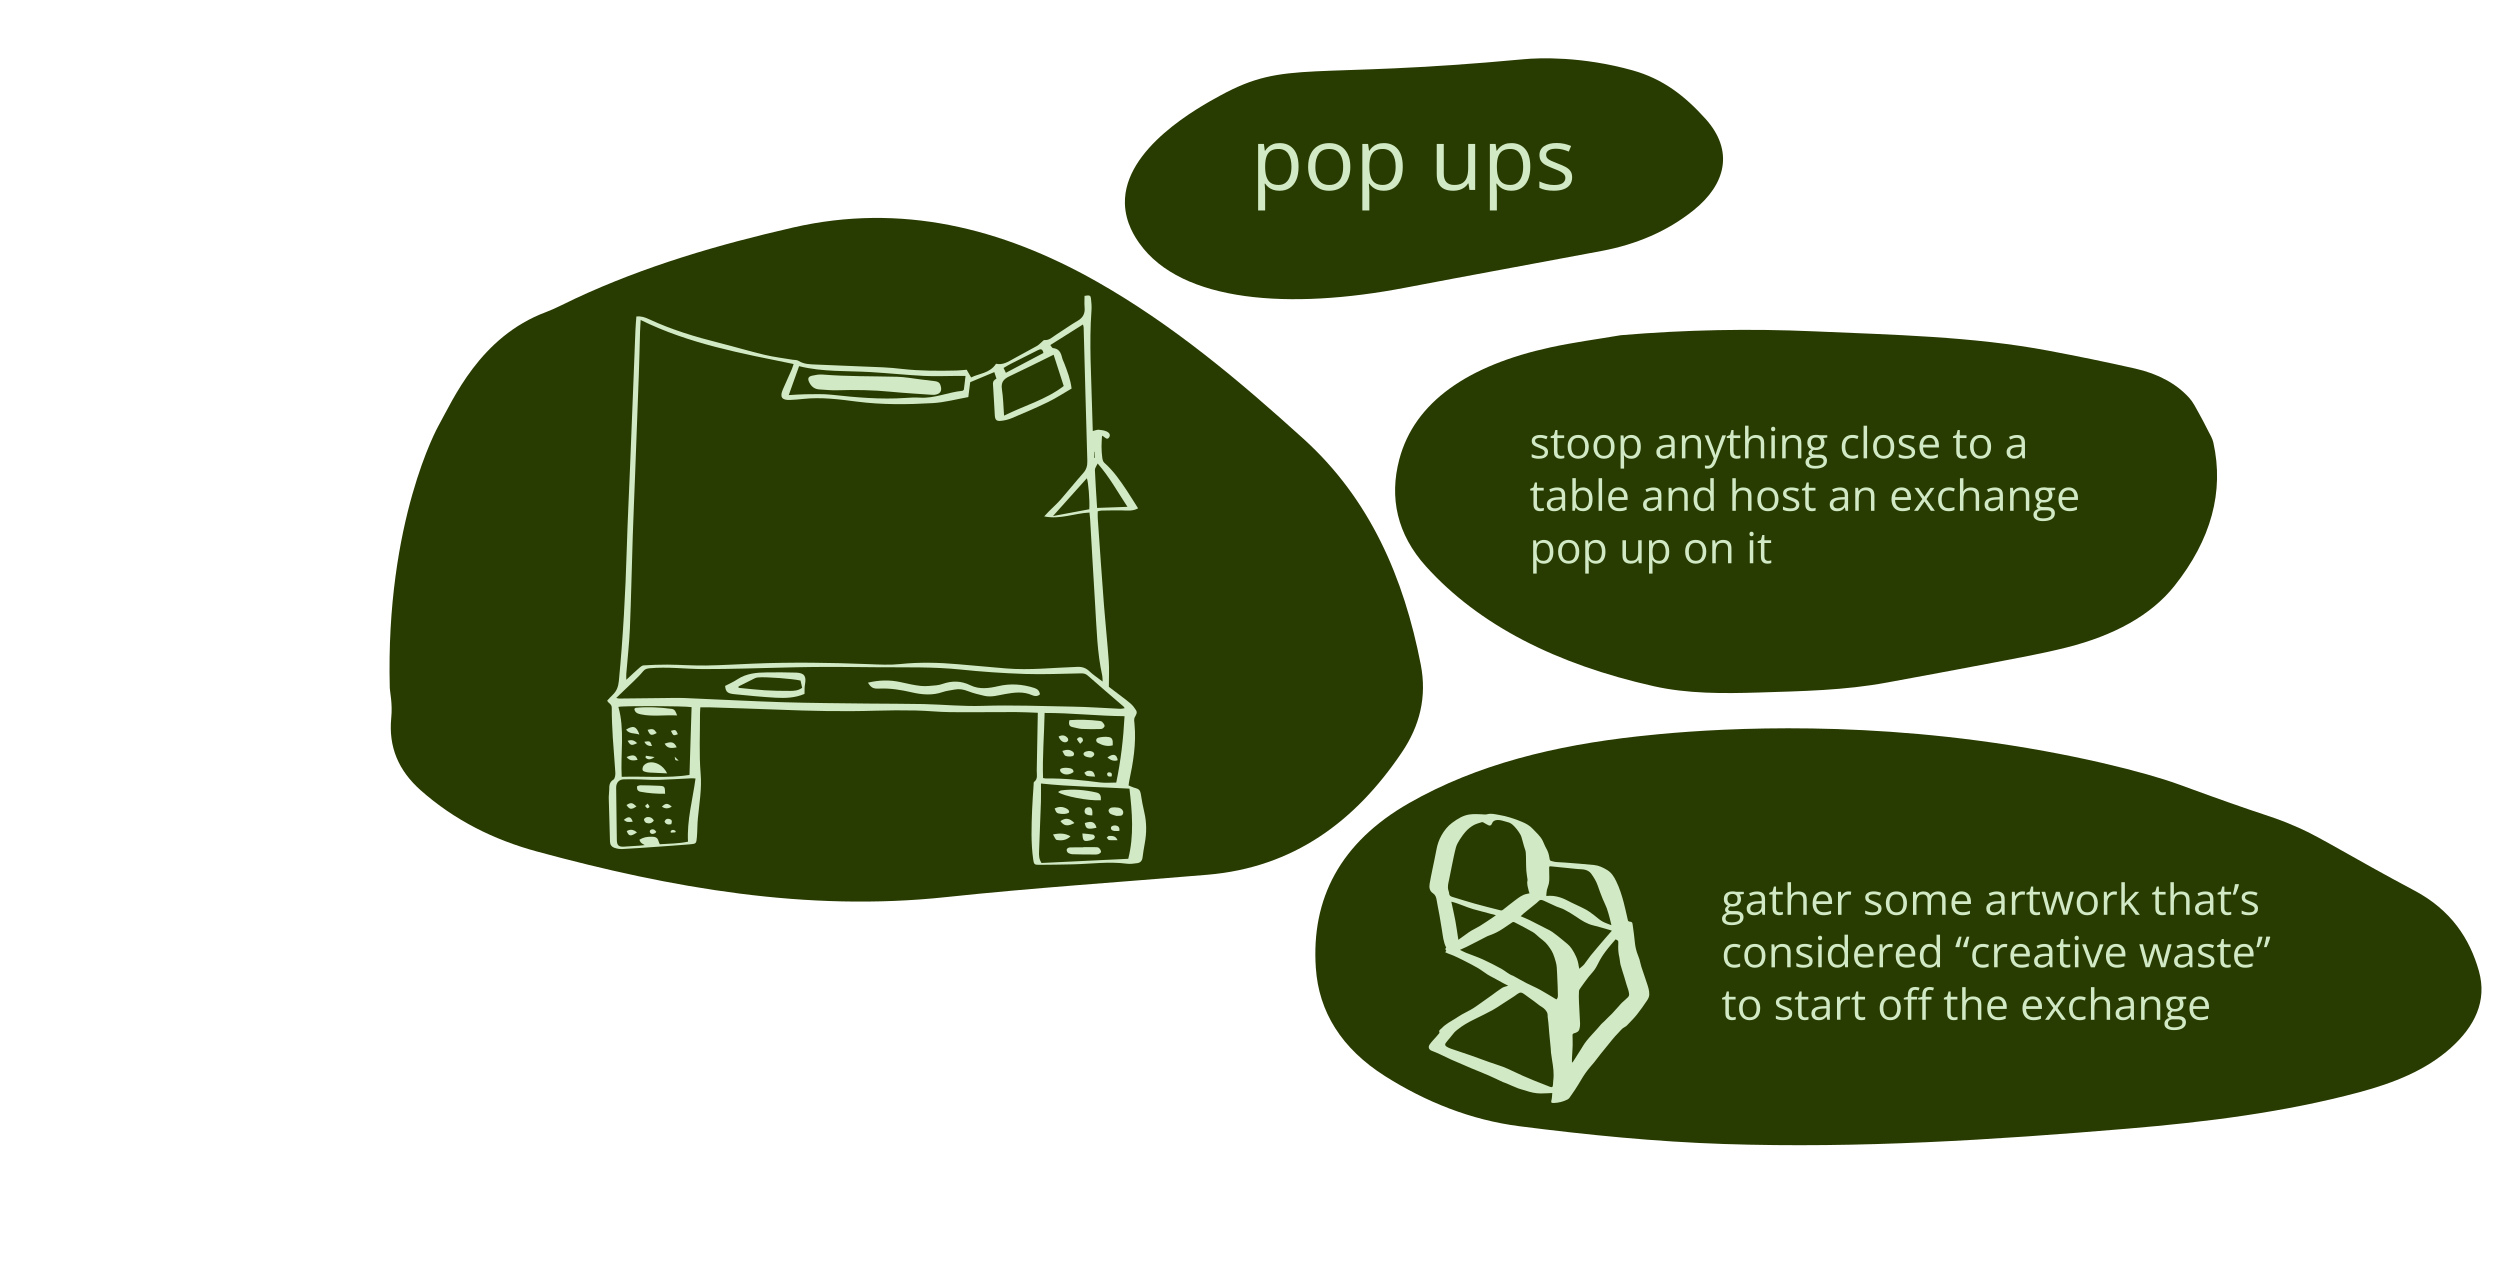 <?xml version="1.0" encoding="utf-8"?>
<!-- Generator: Adobe Illustrator 25.2.1, SVG Export Plug-In . SVG Version: 6.00 Build 0)  -->
<svg version="1.1" id="Layer_1" xmlns="http://www.w3.org/2000/svg" xmlns:xlink="http://www.w3.org/1999/xlink" x="0px" y="0px"
	 viewBox="0 0 1048 535.62" style="enable-background:new 0 0 1048 535.62;" xml:space="preserve">
<style type="text/css">
	.st0{fill:#283B00;}
	.st1{fill:#D1E9C5;}
	.st2{fill:#FFF7B1;}
	.st3{fill:#FF5902;}
</style>
<path class="st0" d="M241.1,125.18c29.27-13.67,60.17-22.67,91.51-29.84c44.9-10.27,87.07,0.05,126.98,22.61
	c31.86,18.01,59.8,41.52,86.84,66.02c27.9,25.27,42.09,58.23,49.16,94.66c2.62,13.51-0.42,25.61-7.89,36.69
	c-19.65,29.18-45.57,48.32-81.5,51.37c-36.56,3.1-73.21,5.49-109.67,9.38c-58.42,6.24-115.17-3.84-171.44-19.12
	c-17.96-4.88-34.56-13.06-48.8-25.72c-9.19-8.18-13.5-18.04-12.27-30.41c0.58-5.83-0.58-10.84-0.62-12.38
	c-1.87-70.15,20.32-109.8,20.32-109.8c6.28-11.23,17.43-37.46,45.16-47.82C233.07,129.24,237.03,127.07,241.1,125.18z"/>
<path class="st0" d="M679.45,140.52c27.18-2.3,54.07-2.81,80.85-1.63c33.24,1.46,66.73,2.13,98.54,8.14
	c12.17,2.3,24.27,4.77,36.22,7.47c9.77,2.21,17.39,6.43,22.69,12.32c1.63,1.81,2.63,3.92,3.77,5.94c1.45,2.56,2.78,5.15,4.09,7.75
	c0.83,1.64,1.84,3.26,2.22,4.98c4.6,20.65-0.95,40.77-16.26,60.07c-9.91,12.5-25.65,20.9-44.98,25.79
	c-10.22,2.59-20.76,4.47-31.22,6.49c-14.71,2.84-29.46,5.5-44.2,8.25c-17.88,3.34-35.87,3.64-53.86,4.21
	c-15.03,0.47-29.98,0.52-44.03-2.64c-40.9-9.19-73.26-25.56-95.5-50.22c-12.13-13.45-15.44-28.78-11.19-44.87
	c6.39-24.14,28.89-39.43,63.31-46.94C659.61,143.51,669.6,142.2,679.45,140.52z"/>
<path class="st0" d="M828.87,310.42c39.53,5.21,71.19,13.57,84.18,18.31c4.97,1.81,18.46,6.76,29.51,10.53
	c11.05,3.76,12.72,4.06,21.2,7.8c9.27,4.09,21.84,12.15,48.46,26.32c15.16,8.07,23.07,19.99,26.93,33.68
	c3.54,12.59-1.78,23.25-11.79,32.24c-10.46,9.38-23.96,14.72-38.51,18.61c-31.34,8.37-63.95,12.45-96.85,15.21
	c-56.16,4.71-112.55,8.33-169.39,6.44c-28.54-0.94-57.22-3.8-85.62-7.44c-20.47-2.62-39.38-10.26-56.37-21
	c-18.36-11.62-27.78-27.07-29.02-45.31c-1.99-29.08,10.23-52.66,39.02-69.12c28.65-16.39,61.44-24.21,95.99-28.02
	C706.74,306.43,761.53,301.54,828.87,310.42z"/>
<path class="st0" d="M638.87,24.82c6.34-0.6,24.2-1.26,45.43,4.65c12.87,3.58,22.07,10.81,30.64,20.33
	c11.92,13.25,8.75,27.34-5.07,38.4c-11.01,8.82-23.98,14.26-38.35,16.98c-27.49,5.2-55.03,10.17-82.5,15.44
	c-48.29,9.26-93.74,6.21-111.37-18.61c-1.67-2.36-5.89-8.46-6.09-16.7c-0.55-23.17,31.22-40.49,40-45.27
	C539.51,24.79,548.12,33.33,638.87,24.82z"/>
<g>
	<g>
		<path class="st1" d="M536.47,59.99c2.4,0,4.32,0.83,5.75,2.48s2.14,4.14,2.14,7.45c0,2.19-0.33,4.03-0.98,5.52
			s-1.58,2.61-2.77,3.38s-2.59,1.14-4.21,1.14c-1.02,0-1.92-0.13-2.69-0.4s-1.44-0.63-1.99-1.09s-1.01-0.96-1.37-1.49h-0.21
			c0.04,0.46,0.08,1.01,0.13,1.65s0.08,1.21,0.08,1.69v7.91h-2.94V60.34h2.41l0.39,2.85h0.14c0.38-0.59,0.83-1.12,1.37-1.61
			s1.2-0.87,1.98-1.16S535.41,59.99,536.47,59.99z M535.96,62.45c-1.34,0-2.41,0.26-3.22,0.77s-1.41,1.29-1.79,2.31
			s-0.57,2.31-0.6,3.86v0.56c0,1.63,0.18,3.01,0.54,4.13s0.95,1.98,1.78,2.57s1.94,0.88,3.33,0.88c1.2,0,2.19-0.32,2.99-0.97
			s1.39-1.54,1.79-2.7s0.59-2.48,0.59-3.98c0-2.27-0.44-4.08-1.33-5.42S537.79,62.45,535.96,62.45z"/>
		<path class="st1" d="M566.06,69.94c0,1.58-0.21,2.99-0.62,4.24s-1,2.29-1.78,3.15s-1.71,1.51-2.8,1.96s-2.34,0.68-3.72,0.68
			c-1.29,0-2.47-0.23-3.54-0.68s-2-1.1-2.78-1.96s-1.38-1.9-1.81-3.15s-0.64-2.65-0.64-4.24c0-2.11,0.36-3.91,1.07-5.39
			s1.74-2.61,3.07-3.39s2.91-1.17,4.75-1.17c1.76,0,3.3,0.39,4.62,1.18s2.34,1.92,3.08,3.4S566.06,67.84,566.06,69.94z M551.4,69.94
			c0,1.55,0.21,2.89,0.62,4.03s1.04,2.02,1.9,2.64s1.96,0.93,3.3,0.93c1.34,0,2.44-0.31,3.3-0.93s1.5-1.5,1.91-2.64
			s0.62-2.48,0.62-4.03c0-1.54-0.21-2.86-0.62-3.98s-1.04-1.98-1.9-2.59s-1.96-0.91-3.32-0.91c-2,0-3.47,0.66-4.4,1.99
			S551.4,67.6,551.4,69.94z"/>
		<path class="st1" d="M580.15,59.99c2.4,0,4.32,0.83,5.75,2.48s2.14,4.14,2.14,7.45c0,2.19-0.33,4.03-0.98,5.52
			s-1.58,2.61-2.77,3.38s-2.59,1.14-4.21,1.14c-1.02,0-1.92-0.13-2.69-0.4s-1.44-0.63-1.99-1.09s-1.01-0.96-1.37-1.49h-0.21
			c0.04,0.46,0.08,1.01,0.13,1.65s0.08,1.21,0.08,1.69v7.91h-2.94V60.34h2.41l0.39,2.85h0.14c0.38-0.59,0.83-1.12,1.37-1.61
			s1.2-0.87,1.98-1.16S579.09,59.99,580.15,59.99z M579.64,62.45c-1.34,0-2.41,0.26-3.22,0.77s-1.41,1.29-1.79,2.31
			s-0.57,2.31-0.6,3.86v0.56c0,1.63,0.18,3.01,0.54,4.13s0.95,1.98,1.78,2.57s1.94,0.88,3.33,0.88c1.2,0,2.19-0.32,2.99-0.97
			s1.39-1.54,1.79-2.7s0.59-2.48,0.59-3.98c0-2.27-0.44-4.08-1.33-5.42S581.47,62.45,579.64,62.45z"/>
		<path class="st1" d="M618.39,60.34v19.27H616l-0.42-2.71h-0.16c-0.4,0.67-0.91,1.23-1.55,1.69s-1.34,0.8-2.13,1.03
			s-1.63,0.34-2.52,0.34c-1.52,0-2.8-0.25-3.83-0.74s-1.81-1.25-2.33-2.29s-0.78-2.36-0.78-3.97V60.34h2.95v12.41
			c0,1.61,0.36,2.8,1.09,3.59s1.83,1.19,3.32,1.19c1.43,0,2.57-0.27,3.42-0.81s1.46-1.33,1.84-2.38s0.56-2.33,0.56-3.86V60.34
			H618.39z"/>
		<path class="st1" d="M633.61,59.99c2.4,0,4.32,0.83,5.75,2.48s2.14,4.14,2.14,7.45c0,2.19-0.33,4.03-0.98,5.52
			s-1.58,2.61-2.77,3.38s-2.59,1.14-4.21,1.14c-1.02,0-1.92-0.13-2.69-0.4s-1.44-0.63-1.99-1.09s-1.01-0.96-1.37-1.49h-0.21
			c0.04,0.46,0.08,1.01,0.13,1.65s0.08,1.21,0.08,1.69v7.91h-2.94V60.34h2.41l0.39,2.85h0.14c0.38-0.59,0.83-1.12,1.37-1.61
			s1.2-0.87,1.98-1.16S632.54,59.99,633.61,59.99z M633.1,62.45c-1.34,0-2.41,0.26-3.22,0.77s-1.41,1.29-1.79,2.31
			s-0.57,2.31-0.6,3.86v0.56c0,1.63,0.18,3.01,0.54,4.13s0.95,1.98,1.78,2.57s1.94,0.88,3.33,0.88c1.2,0,2.19-0.32,2.99-0.97
			s1.39-1.54,1.79-2.7s0.59-2.48,0.59-3.98c0-2.27-0.44-4.08-1.33-5.42S634.93,62.45,633.1,62.45z"/>
		<path class="st1" d="M659.04,74.33c0,1.23-0.31,2.26-0.92,3.1s-1.49,1.47-2.64,1.89s-2.51,0.63-4.09,0.63
			c-1.35,0-2.51-0.11-3.5-0.32s-1.85-0.51-2.58-0.9v-2.69c0.79,0.39,1.72,0.74,2.81,1.05s2.2,0.47,3.34,0.47
			c1.66,0,2.87-0.27,3.62-0.81s1.12-1.27,1.12-2.2c0-0.53-0.15-0.99-0.45-1.4s-0.8-0.8-1.5-1.18s-1.68-0.8-2.92-1.26
			c-1.23-0.47-2.29-0.94-3.19-1.4s-1.59-1.03-2.07-1.7s-0.73-1.54-0.73-2.6c0-1.63,0.66-2.88,1.98-3.75s3.05-1.31,5.19-1.31
			c1.16,0,2.25,0.11,3.26,0.34s1.96,0.54,2.84,0.92l-0.98,2.34c-0.8-0.34-1.65-0.63-2.55-0.86s-1.82-0.35-2.76-0.35
			c-1.35,0-2.38,0.22-3.1,0.67s-1.08,1.05-1.08,1.83c0,0.6,0.17,1.09,0.5,1.48s0.87,0.75,1.61,1.09s1.71,0.74,2.92,1.2
			c1.21,0.45,2.25,0.9,3.13,1.38s1.56,1.05,2.03,1.72S659.04,73.28,659.04,74.33z"/>
	</g>
</g>
<g>
	<g>
		<path class="st1" d="M725.84,387.82c-1.27,0-2.24-0.24-2.93-0.71s-1.03-1.13-1.03-1.98c0-0.6,0.19-1.12,0.58-1.55
			s0.92-0.71,1.6-0.85c-0.25-0.12-0.47-0.29-0.65-0.53s-0.27-0.5-0.27-0.81c0-0.35,0.1-0.66,0.29-0.93c0.2-0.27,0.5-0.52,0.9-0.77
			c-0.5-0.21-0.91-0.55-1.23-1.04s-0.47-1.06-0.47-1.71c0-0.69,0.14-1.28,0.43-1.77s0.7-0.86,1.25-1.12s1.2-0.39,1.98-0.39
			c0.17,0,0.34,0.01,0.51,0.02c0.17,0.01,0.34,0.04,0.5,0.06s0.3,0.06,0.41,0.09h3.3v0.94l-1.78,0.22c0.18,0.23,0.32,0.5,0.44,0.83
			s0.18,0.68,0.18,1.07c0,0.96-0.33,1.72-0.98,2.29s-1.54,0.85-2.68,0.85c-0.27,0-0.54-0.02-0.83-0.07
			c-0.29,0.16-0.5,0.33-0.66,0.53c-0.15,0.19-0.22,0.42-0.22,0.67c0,0.19,0.06,0.34,0.17,0.45c0.12,0.11,0.28,0.19,0.5,0.24
			s0.48,0.07,0.78,0.07h1.7c1.05,0,1.85,0.22,2.41,0.66c0.56,0.44,0.84,1.08,0.84,1.92c0,1.07-0.43,1.88-1.3,2.45
			S727.48,387.82,725.84,387.82z M725.88,386.67c0.8,0,1.46-0.08,1.98-0.24c0.52-0.16,0.92-0.39,1.18-0.69
			c0.26-0.3,0.39-0.66,0.39-1.08c0-0.39-0.09-0.68-0.26-0.87s-0.43-0.33-0.77-0.4s-0.76-0.1-1.25-0.1h-1.67
			c-0.43,0-0.81,0.07-1.13,0.2s-0.57,0.33-0.74,0.6s-0.26,0.59-0.26,0.98c0,0.52,0.22,0.92,0.66,1.19S725.07,386.67,725.88,386.67z
			 M726.26,378.97c0.7,0,1.22-0.18,1.57-0.53s0.53-0.86,0.53-1.54c0-0.72-0.18-1.26-0.54-1.62s-0.88-0.54-1.58-0.54
			c-0.67,0-1.18,0.19-1.54,0.56c-0.36,0.37-0.54,0.92-0.54,1.63c0,0.66,0.18,1.16,0.54,1.51S725.58,378.97,726.26,378.97z"/>
		<path class="st1" d="M736.52,373.7c1.15,0,2,0.26,2.56,0.77s0.83,1.34,0.83,2.47v6.55h-1.06l-0.28-1.42h-0.07
			c-0.27,0.35-0.55,0.65-0.84,0.88s-0.63,0.42-1.02,0.54s-0.85,0.18-1.41,0.18c-0.59,0-1.11-0.1-1.56-0.31s-0.81-0.52-1.07-0.93
			s-0.39-0.94-0.39-1.58c0-0.96,0.38-1.7,1.14-2.21s1.92-0.8,3.48-0.84l1.66-0.07v-0.59c0-0.83-0.18-1.42-0.54-1.75
			s-0.86-0.5-1.51-0.5c-0.5,0-0.98,0.07-1.44,0.22s-0.89,0.32-1.3,0.52l-0.45-1.11c0.43-0.22,0.93-0.41,1.49-0.57
			S735.9,373.7,736.52,373.7z M738.48,378.74l-1.47,0.06c-1.2,0.05-2.05,0.24-2.54,0.59s-0.74,0.83-0.74,1.47
			c0,0.55,0.17,0.96,0.5,1.22s0.78,0.4,1.33,0.4c0.86,0,1.56-0.24,2.1-0.71s0.82-1.19,0.82-2.14V378.74z"/>
		<path class="st1" d="M746.03,382.47c0.24,0,0.49-0.02,0.74-0.06s0.46-0.09,0.62-0.15v1.13c-0.17,0.08-0.41,0.14-0.71,0.19
			s-0.6,0.08-0.88,0.08c-0.51,0-0.97-0.09-1.39-0.27s-0.75-0.48-1-0.91s-0.37-1.02-0.37-1.78V375h-1.37v-0.71l1.38-0.57l0.58-2.09
			h0.88v2.23h2.82V375h-2.82v5.67c0,0.6,0.14,1.05,0.42,1.35S745.57,382.47,746.03,382.47z"/>
		<path class="st1" d="M750.8,369.82v4.09c0,0.23-0.01,0.47-0.02,0.71s-0.03,0.46-0.06,0.65h0.1c0.2-0.34,0.45-0.62,0.76-0.86
			c0.31-0.23,0.66-0.41,1.05-0.53s0.81-0.18,1.25-0.18c0.77,0,1.42,0.12,1.94,0.37c0.52,0.25,0.91,0.63,1.17,1.14s0.39,1.18,0.39,2
			v6.28h-1.44v-6.18c0-0.8-0.18-1.4-0.55-1.8s-0.93-0.6-1.68-0.6c-0.71,0-1.29,0.14-1.71,0.41s-0.73,0.67-0.91,1.2
			c-0.18,0.53-0.28,1.17-0.28,1.93v5.04h-1.46v-13.68H750.8z"/>
		<path class="st1" d="M764.09,373.68c0.82,0,1.52,0.18,2.11,0.54s1.03,0.87,1.34,1.53s0.47,1.42,0.47,2.29v0.91h-6.65
			c0.02,1.13,0.3,1.99,0.84,2.58s1.31,0.89,2.3,0.89c0.61,0,1.15-0.06,1.62-0.17s0.96-0.28,1.46-0.49v1.28
			c-0.49,0.22-0.97,0.38-1.45,0.47c-0.48,0.1-1.04,0.15-1.69,0.15c-0.93,0-1.73-0.19-2.42-0.57c-0.69-0.38-1.22-0.93-1.6-1.67
			s-0.57-1.63-0.57-2.69c0-1.04,0.17-1.93,0.52-2.69c0.35-0.76,0.84-1.34,1.48-1.75C762.48,373.89,763.23,373.68,764.09,373.68z
			 M764.07,374.88c-0.78,0-1.4,0.25-1.86,0.76s-0.74,1.22-0.83,2.14h5.1c-0.01-0.57-0.1-1.08-0.27-1.52s-0.43-0.78-0.79-1.02
			S764.62,374.88,764.07,374.88z"/>
		<path class="st1" d="M774.86,373.68c0.19,0,0.4,0.01,0.61,0.03s0.4,0.05,0.56,0.08l-0.18,1.35c-0.16-0.04-0.33-0.07-0.53-0.1
			s-0.38-0.04-0.54-0.04c-0.39,0-0.75,0.08-1.09,0.23c-0.34,0.16-0.64,0.38-0.9,0.67s-0.46,0.64-0.61,1.05s-0.22,0.86-0.22,1.36
			v5.17h-1.47v-9.63h1.21l0.16,1.78h0.06c0.2-0.36,0.44-0.68,0.72-0.98s0.61-0.53,0.98-0.71
			C773.99,373.77,774.4,373.68,774.86,373.68z"/>
		<path class="st1" d="M788.75,380.85c0,0.62-0.15,1.13-0.46,1.55c-0.31,0.42-0.75,0.73-1.32,0.94c-0.57,0.21-1.25,0.32-2.04,0.32
			c-0.67,0-1.26-0.05-1.75-0.16s-0.92-0.25-1.29-0.45v-1.34c0.39,0.19,0.86,0.37,1.41,0.53s1.1,0.24,1.67,0.24
			c0.83,0,1.44-0.13,1.81-0.4s0.56-0.64,0.56-1.1c0-0.26-0.08-0.5-0.22-0.7c-0.15-0.2-0.4-0.4-0.75-0.59s-0.84-0.4-1.46-0.63
			c-0.62-0.23-1.15-0.47-1.6-0.7c-0.45-0.23-0.79-0.51-1.04-0.85s-0.36-0.77-0.36-1.3c0-0.81,0.33-1.44,0.99-1.88
			c0.66-0.44,1.52-0.66,2.6-0.66c0.58,0,1.12,0.06,1.63,0.17s0.98,0.27,1.42,0.46l-0.49,1.17c-0.4-0.17-0.82-0.31-1.27-0.43
			s-0.91-0.18-1.38-0.18c-0.67,0-1.19,0.11-1.55,0.33c-0.36,0.22-0.54,0.53-0.54,0.91c0,0.3,0.08,0.54,0.25,0.74
			c0.17,0.19,0.44,0.38,0.8,0.54s0.86,0.37,1.46,0.6c0.6,0.22,1.12,0.45,1.56,0.69s0.78,0.52,1.02,0.86
			C788.63,379.9,788.75,380.33,788.75,380.85z"/>
		<path class="st1" d="M799.4,378.66c0,0.79-0.1,1.5-0.31,2.12s-0.5,1.15-0.89,1.57s-0.85,0.75-1.4,0.98s-1.17,0.34-1.86,0.34
			c-0.64,0-1.24-0.11-1.77-0.34c-0.54-0.23-1-0.55-1.39-0.98c-0.39-0.43-0.69-0.95-0.91-1.57s-0.32-1.33-0.32-2.12
			c0-1.05,0.18-1.95,0.54-2.69s0.87-1.31,1.53-1.7c0.66-0.39,1.46-0.58,2.38-0.58c0.88,0,1.65,0.2,2.31,0.59
			c0.66,0.39,1.17,0.96,1.54,1.7C799.22,376.71,799.4,377.61,799.4,378.66z M792.07,378.66c0,0.77,0.1,1.44,0.31,2.01
			s0.52,1.01,0.95,1.32s0.98,0.47,1.65,0.47c0.67,0,1.22-0.16,1.65-0.47c0.43-0.31,0.75-0.75,0.95-1.32s0.31-1.24,0.31-2.01
			c0-0.77-0.1-1.43-0.31-1.99s-0.52-0.99-0.95-1.3s-0.98-0.46-1.66-0.46c-1,0-1.74,0.33-2.2,0.99
			C792.3,376.57,792.07,377.49,792.07,378.66z"/>
		<path class="st1" d="M812.38,373.68c1.06,0,1.86,0.28,2.4,0.83s0.81,1.44,0.81,2.67v6.31h-1.44v-6.24c0-0.78-0.17-1.36-0.51-1.75
			s-0.84-0.58-1.5-0.58c-0.93,0-1.61,0.27-2.03,0.81s-0.63,1.33-0.63,2.38v5.39h-1.45v-6.24c0-0.52-0.07-0.96-0.22-1.3
			c-0.15-0.35-0.37-0.6-0.67-0.78s-0.67-0.26-1.12-0.26c-0.64,0-1.15,0.13-1.54,0.4s-0.67,0.66-0.84,1.17s-0.26,1.16-0.26,1.91v5.1
			h-1.46v-9.63h1.18l0.22,1.36h0.08c0.19-0.33,0.44-0.62,0.73-0.84s0.62-0.4,0.98-0.52s0.75-0.18,1.16-0.18
			c0.73,0,1.35,0.14,1.84,0.41c0.49,0.27,0.85,0.69,1.08,1.24h0.08c0.32-0.56,0.75-0.97,1.3-1.24S811.73,373.68,812.38,373.68z"/>
		<path class="st1" d="M822.3,373.68c0.82,0,1.52,0.18,2.11,0.54s1.03,0.87,1.34,1.53s0.47,1.42,0.47,2.29v0.91h-6.65
			c0.02,1.13,0.3,1.99,0.84,2.58s1.31,0.89,2.3,0.89c0.61,0,1.15-0.06,1.62-0.17s0.96-0.28,1.46-0.49v1.28
			c-0.49,0.22-0.97,0.38-1.45,0.47c-0.48,0.1-1.04,0.15-1.69,0.15c-0.93,0-1.73-0.19-2.42-0.57c-0.69-0.38-1.22-0.93-1.6-1.67
			s-0.57-1.63-0.57-2.69c0-1.04,0.17-1.93,0.52-2.69c0.35-0.76,0.84-1.34,1.48-1.75C820.69,373.89,821.44,373.68,822.3,373.68z
			 M822.28,374.88c-0.78,0-1.4,0.25-1.86,0.76s-0.74,1.22-0.83,2.14h5.1c-0.01-0.57-0.1-1.08-0.27-1.52s-0.43-0.78-0.79-1.02
			S822.83,374.88,822.28,374.88z"/>
		<path class="st1" d="M836.97,373.7c1.15,0,2,0.26,2.56,0.77s0.83,1.34,0.83,2.47v6.55h-1.06l-0.28-1.42h-0.07
			c-0.27,0.35-0.55,0.65-0.84,0.88s-0.63,0.42-1.02,0.54s-0.85,0.18-1.41,0.18c-0.59,0-1.11-0.1-1.56-0.31s-0.81-0.52-1.07-0.93
			s-0.39-0.94-0.39-1.58c0-0.96,0.38-1.7,1.14-2.21s1.92-0.8,3.48-0.84l1.66-0.07v-0.59c0-0.83-0.18-1.42-0.54-1.75
			s-0.86-0.5-1.51-0.5c-0.5,0-0.98,0.07-1.44,0.22s-0.89,0.32-1.3,0.52l-0.45-1.11c0.43-0.22,0.93-0.41,1.49-0.57
			S836.35,373.7,836.97,373.7z M838.93,378.74l-1.47,0.06c-1.2,0.05-2.05,0.24-2.54,0.59s-0.74,0.83-0.74,1.47
			c0,0.55,0.17,0.96,0.5,1.22s0.78,0.4,1.33,0.4c0.86,0,1.56-0.24,2.1-0.71s0.82-1.19,0.82-2.14V378.74z"/>
		<path class="st1" d="M847.75,373.68c0.19,0,0.4,0.01,0.61,0.03s0.4,0.05,0.56,0.08l-0.18,1.35c-0.16-0.04-0.33-0.07-0.53-0.1
			s-0.38-0.04-0.54-0.04c-0.39,0-0.75,0.08-1.09,0.23c-0.34,0.16-0.64,0.38-0.9,0.67s-0.46,0.64-0.61,1.05s-0.22,0.86-0.22,1.36
			v5.17h-1.47v-9.63h1.21l0.16,1.78h0.06c0.2-0.36,0.44-0.68,0.72-0.98s0.61-0.53,0.98-0.71
			C846.88,373.77,847.29,373.68,847.75,373.68z"/>
		<path class="st1" d="M853.84,382.47c0.24,0,0.49-0.02,0.74-0.06s0.46-0.09,0.62-0.15v1.13c-0.17,0.08-0.41,0.14-0.71,0.19
			s-0.6,0.08-0.88,0.08c-0.51,0-0.97-0.09-1.39-0.27s-0.75-0.48-1-0.91s-0.37-1.02-0.37-1.78V375h-1.37v-0.71l1.38-0.57l0.58-2.09
			h0.88v2.23h2.82V375h-2.82v5.67c0,0.6,0.14,1.05,0.42,1.35S853.38,382.47,853.84,382.47z"/>
		<path class="st1" d="M864.98,383.47l-1.71-5.61c-0.08-0.24-0.15-0.48-0.21-0.71c-0.07-0.23-0.13-0.45-0.19-0.67
			s-0.11-0.41-0.15-0.6c-0.04-0.18-0.08-0.34-0.11-0.48h-0.06c-0.02,0.13-0.06,0.29-0.1,0.48s-0.09,0.38-0.15,0.6
			s-0.12,0.44-0.18,0.68s-0.14,0.48-0.22,0.72l-1.79,5.58h-1.64l-2.65-9.63h1.51l1.39,5.32c0.09,0.35,0.18,0.7,0.27,1.04
			s0.16,0.67,0.22,0.97c0.06,0.3,0.11,0.56,0.14,0.79h0.07c0.04-0.15,0.08-0.32,0.12-0.53c0.04-0.21,0.09-0.42,0.15-0.65
			c0.05-0.23,0.12-0.46,0.18-0.69s0.13-0.45,0.19-0.66l1.78-5.58h1.57l1.71,5.57c0.09,0.28,0.17,0.57,0.26,0.88
			c0.08,0.3,0.16,0.6,0.23,0.88s0.12,0.54,0.15,0.76h0.07c0.02-0.2,0.07-0.45,0.13-0.74s0.14-0.62,0.22-0.97
			c0.08-0.35,0.17-0.71,0.27-1.07l1.41-5.32h1.49l-2.66,9.63H864.98z"/>
		<path class="st1" d="M879.4,378.66c0,0.79-0.1,1.5-0.31,2.12s-0.5,1.15-0.89,1.57s-0.85,0.75-1.4,0.98s-1.17,0.34-1.86,0.34
			c-0.64,0-1.24-0.11-1.77-0.34c-0.54-0.23-1-0.55-1.39-0.98c-0.39-0.43-0.69-0.95-0.91-1.57s-0.32-1.33-0.32-2.12
			c0-1.05,0.18-1.95,0.54-2.69s0.87-1.31,1.53-1.7c0.66-0.39,1.46-0.58,2.38-0.58c0.88,0,1.65,0.2,2.31,0.59
			c0.66,0.39,1.17,0.96,1.54,1.7C879.22,376.71,879.4,377.61,879.4,378.66z M872.07,378.66c0,0.77,0.1,1.44,0.31,2.01
			s0.52,1.01,0.95,1.32s0.98,0.47,1.65,0.47c0.67,0,1.22-0.16,1.65-0.47c0.43-0.31,0.75-0.75,0.95-1.32s0.31-1.24,0.31-2.01
			c0-0.77-0.1-1.43-0.31-1.99s-0.52-0.99-0.95-1.3s-0.98-0.46-1.66-0.46c-1,0-1.74,0.33-2.2,0.99
			C872.3,376.57,872.07,377.49,872.07,378.66z"/>
		<path class="st1" d="M886.3,373.68c0.19,0,0.4,0.01,0.61,0.03s0.4,0.05,0.56,0.08l-0.18,1.35c-0.16-0.04-0.33-0.07-0.53-0.1
			s-0.38-0.04-0.54-0.04c-0.39,0-0.75,0.08-1.09,0.23c-0.34,0.16-0.64,0.38-0.9,0.67s-0.46,0.64-0.61,1.05s-0.22,0.86-0.22,1.36
			v5.17h-1.47v-9.63h1.21l0.16,1.78h0.06c0.2-0.36,0.44-0.68,0.72-0.98s0.61-0.53,0.98-0.71
			C885.43,373.77,885.84,373.68,886.3,373.68z"/>
		<path class="st1" d="M890.73,369.82v7.1c0,0.23-0.01,0.52-0.03,0.86s-0.03,0.63-0.04,0.89h0.06c0.12-0.15,0.3-0.38,0.54-0.68
			c0.24-0.3,0.44-0.54,0.6-0.72l3.2-3.41h1.71l-3.88,4.11l4.16,5.52h-1.76l-3.4-4.56l-1.17,1.07v3.49h-1.45v-13.68H890.73z"/>
		<path class="st1" d="M906.52,382.47c0.24,0,0.49-0.02,0.74-0.06s0.46-0.09,0.62-0.15v1.13c-0.17,0.08-0.41,0.14-0.71,0.19
			s-0.6,0.08-0.88,0.08c-0.51,0-0.97-0.09-1.39-0.27s-0.75-0.48-1-0.91s-0.37-1.02-0.37-1.78V375h-1.37v-0.71l1.38-0.57l0.58-2.09
			h0.88v2.23h2.82V375h-2.82v5.67c0,0.6,0.14,1.05,0.42,1.35S906.06,382.47,906.52,382.47z"/>
		<path class="st1" d="M911.29,369.82v4.09c0,0.23-0.01,0.47-0.02,0.71s-0.03,0.46-0.06,0.65h0.1c0.2-0.34,0.45-0.62,0.76-0.86
			c0.31-0.23,0.66-0.41,1.05-0.53s0.81-0.18,1.25-0.18c0.77,0,1.42,0.12,1.94,0.37c0.52,0.25,0.91,0.63,1.17,1.14s0.39,1.18,0.39,2
			v6.28h-1.44v-6.18c0-0.8-0.18-1.4-0.55-1.8s-0.93-0.6-1.68-0.6c-0.71,0-1.29,0.14-1.71,0.41s-0.73,0.67-0.91,1.2
			c-0.18,0.53-0.28,1.17-0.28,1.93v5.04h-1.46v-13.68H911.29z"/>
		<path class="st1" d="M924.47,373.7c1.15,0,2,0.26,2.56,0.77s0.83,1.34,0.83,2.47v6.55h-1.06l-0.28-1.42h-0.07
			c-0.27,0.35-0.55,0.65-0.84,0.88s-0.63,0.42-1.02,0.54s-0.85,0.18-1.41,0.18c-0.59,0-1.11-0.1-1.56-0.31s-0.81-0.52-1.07-0.93
			s-0.39-0.94-0.39-1.58c0-0.96,0.38-1.7,1.14-2.21s1.92-0.8,3.48-0.84l1.66-0.07v-0.59c0-0.83-0.18-1.42-0.54-1.75
			s-0.86-0.5-1.51-0.5c-0.5,0-0.98,0.07-1.44,0.22s-0.89,0.32-1.3,0.52l-0.45-1.11c0.43-0.22,0.93-0.41,1.49-0.57
			S923.85,373.7,924.47,373.7z M926.42,378.74l-1.47,0.06c-1.2,0.05-2.05,0.24-2.54,0.59s-0.74,0.83-0.74,1.47
			c0,0.55,0.17,0.96,0.5,1.22s0.78,0.4,1.33,0.4c0.86,0,1.56-0.24,2.1-0.71s0.82-1.19,0.82-2.14V378.74z"/>
		<path class="st1" d="M933.98,382.47c0.24,0,0.49-0.02,0.74-0.06s0.46-0.09,0.62-0.15v1.13c-0.17,0.08-0.41,0.14-0.71,0.19
			s-0.6,0.08-0.88,0.08c-0.51,0-0.97-0.09-1.39-0.27s-0.75-0.48-1-0.91s-0.37-1.02-0.37-1.78V375h-1.37v-0.71l1.38-0.57l0.58-2.09
			h0.88v2.23h2.82V375h-2.82v5.67c0,0.6,0.14,1.05,0.42,1.35S933.52,382.47,933.98,382.47z"/>
		<path class="st1" d="M938.44,370.64l0.13,0.19c-0.11,0.43-0.24,0.89-0.4,1.38s-0.34,0.98-0.54,1.46s-0.39,0.94-0.58,1.37h-1.07
			c0.09-0.33,0.18-0.69,0.27-1.07s0.18-0.77,0.26-1.16s0.16-0.77,0.22-1.14c0.07-0.37,0.12-0.71,0.17-1.03H938.44z"/>
		<path class="st1" d="M946.56,380.85c0,0.62-0.15,1.13-0.46,1.55c-0.31,0.42-0.75,0.73-1.32,0.94c-0.57,0.21-1.25,0.32-2.04,0.32
			c-0.67,0-1.26-0.05-1.75-0.16s-0.92-0.25-1.29-0.45v-1.34c0.39,0.19,0.86,0.37,1.41,0.53s1.1,0.24,1.67,0.24
			c0.83,0,1.44-0.13,1.81-0.4s0.56-0.64,0.56-1.1c0-0.26-0.08-0.5-0.22-0.7c-0.15-0.2-0.4-0.4-0.75-0.59s-0.84-0.4-1.46-0.63
			c-0.62-0.23-1.15-0.47-1.6-0.7c-0.45-0.23-0.79-0.51-1.04-0.85s-0.36-0.77-0.36-1.3c0-0.81,0.33-1.44,0.99-1.88
			c0.66-0.44,1.52-0.66,2.6-0.66c0.58,0,1.12,0.06,1.63,0.17s0.98,0.27,1.42,0.46l-0.49,1.17c-0.4-0.17-0.82-0.31-1.27-0.43
			s-0.91-0.18-1.38-0.18c-0.67,0-1.19,0.11-1.55,0.33c-0.36,0.22-0.54,0.53-0.54,0.91c0,0.3,0.08,0.54,0.25,0.74
			c0.17,0.19,0.44,0.38,0.8,0.54s0.86,0.37,1.46,0.6c0.6,0.22,1.12,0.45,1.56,0.69s0.78,0.52,1.02,0.86
			C946.45,379.9,946.56,380.33,946.56,380.85z"/>
		<path class="st1" d="M727.01,405.67c-0.87,0-1.63-0.18-2.29-0.54s-1.18-0.9-1.55-1.63s-0.55-1.66-0.55-2.77
			c0-1.17,0.19-2.12,0.58-2.86s0.93-1.29,1.61-1.65s1.46-0.54,2.34-0.54c0.48,0,0.95,0.05,1.39,0.15c0.45,0.1,0.82,0.22,1.1,0.36
			l-0.44,1.22c-0.29-0.12-0.63-0.22-1.02-0.32s-0.74-0.14-1.08-0.14c-0.67,0-1.22,0.14-1.67,0.43s-0.77,0.71-0.99,1.27
			c-0.22,0.56-0.33,1.24-0.33,2.06c0,0.78,0.11,1.44,0.32,2s0.53,0.97,0.96,1.26c0.42,0.29,0.96,0.43,1.59,0.43
			c0.51,0,0.97-0.05,1.38-0.16s0.78-0.24,1.12-0.38v1.3c-0.32,0.16-0.68,0.29-1.08,0.38C728.02,405.62,727.55,405.67,727.01,405.67z
			"/>
		<path class="st1" d="M740.07,400.66c0,0.79-0.1,1.5-0.31,2.12s-0.5,1.15-0.89,1.57s-0.85,0.75-1.4,0.98s-1.17,0.34-1.86,0.34
			c-0.64,0-1.24-0.11-1.77-0.34c-0.54-0.23-1-0.55-1.39-0.98c-0.39-0.43-0.69-0.95-0.91-1.57s-0.32-1.33-0.32-2.12
			c0-1.05,0.18-1.95,0.54-2.69s0.87-1.31,1.53-1.7c0.66-0.39,1.46-0.58,2.38-0.58c0.88,0,1.65,0.2,2.31,0.59
			c0.66,0.39,1.17,0.96,1.54,1.7C739.89,398.71,740.07,399.61,740.07,400.66z M732.74,400.66c0,0.77,0.1,1.44,0.31,2.01
			s0.52,1.01,0.95,1.32s0.98,0.47,1.65,0.47c0.67,0,1.22-0.16,1.65-0.47c0.43-0.31,0.75-0.75,0.95-1.32s0.31-1.24,0.31-2.01
			c0-0.77-0.1-1.43-0.31-1.99s-0.52-0.99-0.95-1.3s-0.98-0.46-1.66-0.46c-1,0-1.74,0.33-2.2,0.99
			C732.98,398.57,732.74,399.49,732.74,400.66z"/>
		<path class="st1" d="M747.16,395.68c1.14,0,2.01,0.28,2.59,0.84s0.88,1.46,0.88,2.69v6.28h-1.44v-6.18c0-0.8-0.18-1.4-0.55-1.8
			s-0.93-0.6-1.68-0.6c-1.07,0-1.82,0.3-2.25,0.91s-0.65,1.48-0.65,2.63v5.04h-1.46v-9.63h1.18l0.22,1.39h0.08
			c0.21-0.34,0.47-0.62,0.78-0.86s0.67-0.41,1.06-0.53S746.73,395.68,747.16,395.68z"/>
		<path class="st1" d="M759.87,402.85c0,0.62-0.15,1.13-0.46,1.55c-0.31,0.42-0.75,0.73-1.32,0.94c-0.57,0.21-1.25,0.32-2.04,0.32
			c-0.67,0-1.26-0.05-1.75-0.16s-0.92-0.25-1.29-0.45v-1.34c0.39,0.19,0.86,0.37,1.41,0.53s1.1,0.24,1.67,0.24
			c0.83,0,1.44-0.13,1.81-0.4s0.56-0.64,0.56-1.1c0-0.26-0.08-0.5-0.22-0.7c-0.15-0.2-0.4-0.4-0.75-0.59s-0.84-0.4-1.46-0.63
			c-0.62-0.23-1.15-0.47-1.6-0.7c-0.45-0.23-0.79-0.51-1.04-0.85s-0.36-0.77-0.36-1.3c0-0.81,0.33-1.44,0.99-1.88
			c0.66-0.44,1.52-0.66,2.6-0.66c0.58,0,1.12,0.06,1.63,0.17s0.98,0.27,1.42,0.46l-0.49,1.17c-0.4-0.17-0.82-0.31-1.27-0.43
			s-0.91-0.18-1.38-0.18c-0.67,0-1.19,0.11-1.55,0.33c-0.36,0.22-0.54,0.53-0.54,0.91c0,0.3,0.08,0.54,0.25,0.74
			c0.17,0.19,0.44,0.38,0.8,0.54s0.86,0.37,1.46,0.6c0.6,0.22,1.12,0.45,1.56,0.69s0.78,0.52,1.02,0.86
			C759.75,401.9,759.87,402.33,759.87,402.85z"/>
		<path class="st1" d="M762.96,392.25c0.24,0,0.45,0.08,0.62,0.23s0.26,0.4,0.26,0.72c0,0.32-0.09,0.56-0.26,0.72
			s-0.38,0.24-0.62,0.24c-0.25,0-0.46-0.08-0.63-0.24c-0.17-0.16-0.25-0.4-0.25-0.72c0-0.33,0.08-0.57,0.25-0.72
			C762.5,392.33,762.71,392.25,762.96,392.25z M763.67,395.86v9.63h-1.46v-9.63H763.67z"/>
		<path class="st1" d="M770.19,405.67c-1.22,0-2.18-0.42-2.9-1.25c-0.71-0.83-1.07-2.07-1.07-3.71c0-1.66,0.36-2.91,1.09-3.76
			s1.69-1.27,2.9-1.27c0.51,0,0.96,0.07,1.34,0.2s0.71,0.32,0.98,0.54s0.51,0.48,0.69,0.77h0.11c-0.02-0.18-0.05-0.43-0.07-0.75
			s-0.04-0.57-0.04-0.77v-3.86h1.46v13.68h-1.18l-0.22-1.37h-0.06c-0.18,0.29-0.41,0.55-0.69,0.78s-0.61,0.42-0.99,0.56
			C771.16,405.6,770.71,405.67,770.19,405.67z M770.41,404.45c1.03,0,1.76-0.29,2.19-0.88s0.64-1.46,0.64-2.61v-0.26
			c0-1.22-0.2-2.17-0.61-2.82c-0.41-0.66-1.15-0.98-2.22-0.98c-0.9,0-1.57,0.34-2.01,1.03s-0.67,1.63-0.67,2.82
			c0,1.18,0.22,2.1,0.66,2.74C768.84,404.13,769.51,404.45,770.41,404.45z"/>
		<path class="st1" d="M781.48,395.68c0.82,0,1.52,0.18,2.11,0.54s1.03,0.87,1.34,1.53s0.47,1.42,0.47,2.29v0.91h-6.65
			c0.02,1.13,0.3,1.99,0.84,2.58s1.31,0.89,2.3,0.89c0.61,0,1.15-0.06,1.62-0.17s0.96-0.28,1.46-0.49v1.28
			c-0.49,0.22-0.97,0.38-1.45,0.47c-0.48,0.1-1.04,0.15-1.69,0.15c-0.93,0-1.73-0.19-2.42-0.57c-0.69-0.38-1.22-0.93-1.6-1.67
			s-0.57-1.63-0.57-2.69c0-1.04,0.17-1.93,0.52-2.69c0.35-0.76,0.84-1.34,1.48-1.75C779.87,395.89,780.62,395.68,781.48,395.68z
			 M781.46,396.88c-0.78,0-1.4,0.25-1.86,0.76s-0.74,1.22-0.83,2.14h5.1c-0.01-0.57-0.1-1.08-0.27-1.52s-0.43-0.78-0.79-1.02
			S782.01,396.88,781.46,396.88z"/>
		<path class="st1" d="M792.26,395.68c0.19,0,0.4,0.01,0.61,0.03s0.4,0.05,0.56,0.08l-0.18,1.35c-0.16-0.04-0.33-0.07-0.53-0.1
			s-0.38-0.04-0.54-0.04c-0.39,0-0.75,0.08-1.09,0.23c-0.34,0.16-0.64,0.38-0.9,0.67s-0.46,0.64-0.61,1.05s-0.22,0.86-0.22,1.36
			v5.17h-1.47v-9.63h1.21l0.16,1.78h0.06c0.2-0.36,0.44-0.68,0.72-0.98s0.61-0.53,0.98-0.71
			C791.38,395.77,791.8,395.68,792.26,395.68z"/>
		<path class="st1" d="M798.94,395.68c0.82,0,1.52,0.18,2.11,0.54s1.03,0.87,1.34,1.53s0.47,1.42,0.47,2.29v0.91h-6.65
			c0.02,1.13,0.3,1.99,0.84,2.58s1.31,0.89,2.3,0.89c0.61,0,1.15-0.06,1.62-0.17s0.96-0.28,1.46-0.49v1.28
			c-0.49,0.22-0.97,0.38-1.45,0.47c-0.48,0.1-1.04,0.15-1.69,0.15c-0.93,0-1.73-0.19-2.42-0.57c-0.69-0.38-1.22-0.93-1.6-1.67
			s-0.57-1.63-0.57-2.69c0-1.04,0.17-1.93,0.52-2.69c0.35-0.76,0.84-1.34,1.48-1.75C797.33,395.89,798.08,395.68,798.94,395.68z
			 M798.93,396.88c-0.78,0-1.4,0.25-1.86,0.76s-0.74,1.22-0.83,2.14h5.1c-0.01-0.57-0.1-1.08-0.27-1.52s-0.43-0.78-0.79-1.02
			S799.48,396.88,798.93,396.88z"/>
		<path class="st1" d="M808.77,405.67c-1.22,0-2.18-0.42-2.9-1.25c-0.71-0.83-1.07-2.07-1.07-3.71c0-1.66,0.36-2.91,1.09-3.76
			s1.69-1.27,2.9-1.27c0.51,0,0.96,0.07,1.34,0.2s0.71,0.32,0.98,0.54s0.51,0.48,0.69,0.77h0.11c-0.02-0.18-0.05-0.43-0.07-0.75
			s-0.04-0.57-0.04-0.77v-3.86h1.46v13.68h-1.18l-0.22-1.37h-0.06c-0.18,0.29-0.41,0.55-0.69,0.78s-0.61,0.42-0.99,0.56
			C809.74,405.6,809.29,405.67,808.77,405.67z M809,404.45c1.03,0,1.76-0.29,2.19-0.88s0.64-1.46,0.64-2.61v-0.26
			c0-1.22-0.2-2.17-0.61-2.82c-0.41-0.66-1.15-0.98-2.22-0.98c-0.9,0-1.57,0.34-2.01,1.03s-0.67,1.63-0.67,2.82
			c0,1.18,0.22,2.1,0.66,2.74C807.42,404.13,808.1,404.45,809,404.45z"/>
		<path class="st1" d="M822.31,392.64c-0.12,0.45-0.25,0.94-0.36,1.46c-0.12,0.52-0.23,1.04-0.33,1.55s-0.18,0.97-0.24,1.39h-1.55
			l-0.11-0.19c0.11-0.43,0.24-0.88,0.4-1.37s0.34-0.97,0.53-1.46s0.39-0.95,0.59-1.38H822.31z M825.55,392.64
			c-0.12,0.45-0.25,0.94-0.36,1.46c-0.12,0.52-0.23,1.04-0.33,1.55s-0.18,0.97-0.24,1.39h-1.56l-0.13-0.19
			c0.11-0.43,0.24-0.88,0.41-1.37c0.17-0.49,0.35-0.97,0.54-1.46c0.2-0.49,0.39-0.95,0.59-1.38H825.55z"/>
		<path class="st1" d="M831.16,405.67c-0.87,0-1.63-0.18-2.29-0.54s-1.18-0.9-1.55-1.63s-0.55-1.66-0.55-2.77
			c0-1.17,0.19-2.12,0.58-2.86s0.93-1.29,1.61-1.65s1.46-0.54,2.34-0.54c0.48,0,0.95,0.05,1.39,0.15c0.45,0.1,0.82,0.22,1.1,0.36
			l-0.44,1.22c-0.29-0.12-0.63-0.22-1.02-0.32s-0.74-0.14-1.08-0.14c-0.67,0-1.22,0.14-1.67,0.43s-0.77,0.71-0.99,1.27
			c-0.22,0.56-0.33,1.24-0.33,2.06c0,0.78,0.11,1.44,0.32,2s0.53,0.97,0.96,1.26c0.42,0.29,0.96,0.43,1.59,0.43
			c0.51,0,0.97-0.05,1.38-0.16s0.78-0.24,1.12-0.38v1.3c-0.32,0.16-0.68,0.29-1.08,0.38C832.18,405.62,831.71,405.67,831.16,405.67z
			"/>
		<path class="st1" d="M840.31,395.68c0.19,0,0.4,0.01,0.61,0.03s0.4,0.05,0.56,0.08l-0.18,1.35c-0.16-0.04-0.33-0.07-0.53-0.1
			s-0.38-0.04-0.54-0.04c-0.39,0-0.75,0.08-1.09,0.23c-0.34,0.16-0.64,0.38-0.9,0.67s-0.46,0.64-0.61,1.05s-0.22,0.86-0.22,1.36
			v5.17h-1.47v-9.63h1.21l0.16,1.78h0.06c0.2-0.36,0.44-0.68,0.72-0.98s0.61-0.53,0.98-0.71
			C839.43,395.77,839.85,395.68,840.31,395.68z"/>
		<path class="st1" d="M846.99,395.68c0.82,0,1.52,0.18,2.11,0.54s1.03,0.87,1.34,1.53s0.47,1.42,0.47,2.29v0.91h-6.65
			c0.02,1.13,0.3,1.99,0.84,2.58s1.31,0.89,2.3,0.89c0.61,0,1.15-0.06,1.62-0.17s0.96-0.28,1.46-0.49v1.28
			c-0.49,0.22-0.97,0.38-1.45,0.47c-0.48,0.1-1.04,0.15-1.69,0.15c-0.93,0-1.73-0.19-2.42-0.57c-0.69-0.38-1.22-0.93-1.6-1.67
			s-0.57-1.63-0.57-2.69c0-1.04,0.17-1.93,0.52-2.69c0.35-0.76,0.84-1.34,1.48-1.75C845.38,395.89,846.13,395.68,846.99,395.68z
			 M846.98,396.88c-0.78,0-1.4,0.25-1.86,0.76s-0.74,1.22-0.83,2.14h5.1c-0.01-0.57-0.1-1.08-0.27-1.52s-0.43-0.78-0.79-1.02
			S847.53,396.88,846.98,396.88z"/>
		<path class="st1" d="M857,395.7c1.15,0,2,0.26,2.56,0.77s0.83,1.34,0.83,2.47v6.55h-1.06l-0.28-1.42h-0.07
			c-0.27,0.35-0.55,0.65-0.84,0.88s-0.63,0.42-1.02,0.54s-0.85,0.18-1.41,0.18c-0.59,0-1.11-0.1-1.56-0.31s-0.81-0.52-1.07-0.93
			s-0.39-0.94-0.39-1.58c0-0.96,0.38-1.7,1.14-2.21s1.92-0.8,3.48-0.84l1.66-0.07v-0.59c0-0.83-0.18-1.42-0.54-1.75
			s-0.86-0.5-1.51-0.5c-0.5,0-0.98,0.07-1.44,0.22s-0.89,0.32-1.3,0.52l-0.45-1.11c0.43-0.22,0.93-0.41,1.49-0.57
			S856.37,395.7,857,395.7z M858.95,400.74l-1.47,0.06c-1.2,0.05-2.05,0.24-2.54,0.59s-0.74,0.83-0.74,1.47
			c0,0.55,0.17,0.96,0.5,1.22s0.78,0.4,1.33,0.4c0.86,0,1.56-0.24,2.1-0.71s0.82-1.19,0.82-2.14V400.74z"/>
		<path class="st1" d="M866.51,404.47c0.24,0,0.49-0.02,0.74-0.06s0.46-0.09,0.62-0.15v1.13c-0.17,0.08-0.41,0.14-0.71,0.19
			s-0.6,0.08-0.88,0.08c-0.51,0-0.97-0.09-1.39-0.27s-0.75-0.48-1-0.91s-0.37-1.02-0.37-1.78V397h-1.37v-0.71l1.38-0.57l0.58-2.09
			h0.88v2.23h2.82V397h-2.82v5.67c0,0.6,0.14,1.05,0.42,1.35S866.04,404.47,866.51,404.47z"/>
		<path class="st1" d="M870.56,392.25c0.24,0,0.45,0.08,0.62,0.23s0.26,0.4,0.26,0.72c0,0.32-0.09,0.56-0.26,0.72
			s-0.38,0.24-0.62,0.24c-0.25,0-0.46-0.08-0.63-0.24c-0.17-0.16-0.25-0.4-0.25-0.72c0-0.33,0.08-0.57,0.25-0.72
			C870.1,392.33,870.31,392.25,870.56,392.25z M871.27,395.86v9.63h-1.46v-9.63H871.27z"/>
		<path class="st1" d="M876.47,405.49l-3.66-9.63h1.56l2.12,5.83c0.15,0.4,0.3,0.84,0.45,1.32s0.26,0.87,0.32,1.16h0.06
			c0.07-0.29,0.19-0.68,0.35-1.16s0.31-0.92,0.45-1.31l2.12-5.83h1.56l-3.67,9.63H876.47z"/>
		<path class="st1" d="M887.05,395.68c0.82,0,1.52,0.18,2.11,0.54s1.03,0.87,1.34,1.53s0.47,1.42,0.47,2.29v0.91h-6.65
			c0.02,1.13,0.3,1.99,0.84,2.58s1.31,0.89,2.3,0.89c0.61,0,1.15-0.06,1.62-0.17s0.96-0.28,1.46-0.49v1.28
			c-0.49,0.22-0.97,0.38-1.45,0.47c-0.48,0.1-1.04,0.15-1.69,0.15c-0.93,0-1.73-0.19-2.42-0.57c-0.69-0.38-1.22-0.93-1.6-1.67
			s-0.57-1.63-0.57-2.69c0-1.04,0.17-1.93,0.52-2.69c0.35-0.76,0.84-1.34,1.48-1.75C885.44,395.89,886.19,395.68,887.05,395.68z
			 M887.04,396.88c-0.78,0-1.4,0.25-1.86,0.76s-0.74,1.22-0.83,2.14h5.1c-0.01-0.57-0.1-1.08-0.27-1.52s-0.43-0.78-0.79-1.02
			S887.59,396.88,887.04,396.88z"/>
		<path class="st1" d="M905.97,405.47l-1.71-5.61c-0.08-0.24-0.15-0.48-0.21-0.71c-0.07-0.23-0.13-0.45-0.19-0.67
			s-0.11-0.41-0.15-0.6c-0.04-0.18-0.08-0.34-0.11-0.48h-0.06c-0.02,0.13-0.06,0.29-0.1,0.48s-0.09,0.38-0.15,0.6
			s-0.12,0.44-0.18,0.68s-0.14,0.48-0.22,0.72l-1.79,5.58h-1.64l-2.65-9.63h1.51l1.39,5.32c0.09,0.35,0.18,0.7,0.27,1.04
			s0.16,0.67,0.22,0.97c0.06,0.3,0.11,0.56,0.14,0.79h0.07c0.04-0.15,0.08-0.32,0.12-0.53c0.04-0.21,0.09-0.42,0.15-0.65
			c0.05-0.23,0.12-0.46,0.18-0.69s0.13-0.45,0.19-0.66l1.78-5.58h1.57l1.71,5.57c0.09,0.28,0.17,0.57,0.26,0.88
			c0.08,0.3,0.16,0.6,0.23,0.88s0.12,0.54,0.15,0.76h0.07c0.02-0.2,0.07-0.45,0.13-0.74s0.14-0.62,0.22-0.97
			c0.08-0.35,0.17-0.71,0.27-1.07l1.41-5.32h1.49l-2.66,9.63H905.97z"/>
		<path class="st1" d="M915.68,395.7c1.15,0,2,0.26,2.56,0.77s0.83,1.34,0.83,2.47v6.55h-1.06l-0.28-1.42h-0.07
			c-0.27,0.35-0.55,0.65-0.84,0.88s-0.63,0.42-1.02,0.54s-0.85,0.18-1.41,0.18c-0.59,0-1.11-0.1-1.56-0.31s-0.81-0.52-1.07-0.93
			s-0.39-0.94-0.39-1.58c0-0.96,0.38-1.7,1.14-2.21s1.92-0.8,3.48-0.84l1.66-0.07v-0.59c0-0.83-0.18-1.42-0.54-1.75
			s-0.86-0.5-1.51-0.5c-0.5,0-0.98,0.07-1.44,0.22s-0.89,0.32-1.3,0.52l-0.45-1.11c0.43-0.22,0.93-0.41,1.49-0.57
			S915.06,395.7,915.68,395.7z M917.63,400.74l-1.47,0.06c-1.2,0.05-2.05,0.24-2.54,0.59s-0.74,0.83-0.74,1.47
			c0,0.55,0.17,0.96,0.5,1.22s0.78,0.4,1.33,0.4c0.86,0,1.56-0.24,2.1-0.71s0.82-1.19,0.82-2.14V400.74z"/>
		<path class="st1" d="M928.31,402.85c0,0.62-0.15,1.13-0.46,1.55c-0.31,0.42-0.75,0.73-1.32,0.94c-0.57,0.21-1.25,0.32-2.04,0.32
			c-0.67,0-1.26-0.05-1.75-0.16s-0.92-0.25-1.29-0.45v-1.34c0.39,0.19,0.86,0.37,1.41,0.53s1.1,0.24,1.67,0.24
			c0.83,0,1.44-0.13,1.81-0.4s0.56-0.64,0.56-1.1c0-0.26-0.08-0.5-0.22-0.7c-0.15-0.2-0.4-0.4-0.75-0.59s-0.84-0.4-1.46-0.63
			c-0.62-0.23-1.15-0.47-1.6-0.7c-0.45-0.23-0.79-0.51-1.04-0.85s-0.36-0.77-0.36-1.3c0-0.81,0.33-1.44,0.99-1.88
			c0.66-0.44,1.52-0.66,2.6-0.66c0.58,0,1.12,0.06,1.63,0.17s0.98,0.27,1.42,0.46l-0.49,1.17c-0.4-0.17-0.82-0.31-1.27-0.43
			s-0.91-0.18-1.38-0.18c-0.67,0-1.19,0.11-1.55,0.33c-0.36,0.22-0.54,0.53-0.54,0.91c0,0.3,0.08,0.54,0.25,0.74
			c0.17,0.19,0.44,0.38,0.8,0.54s0.86,0.37,1.46,0.6c0.6,0.22,1.12,0.45,1.56,0.69s0.78,0.52,1.02,0.86
			C928.19,401.9,928.31,402.33,928.31,402.85z"/>
		<path class="st1" d="M933.77,404.47c0.24,0,0.49-0.02,0.74-0.06s0.46-0.09,0.62-0.15v1.13c-0.17,0.08-0.41,0.14-0.71,0.19
			s-0.6,0.08-0.88,0.08c-0.51,0-0.97-0.09-1.39-0.27s-0.75-0.48-1-0.91s-0.37-1.02-0.37-1.78V397h-1.37v-0.71l1.38-0.57l0.58-2.09
			h0.88v2.23h2.82V397h-2.82v5.67c0,0.6,0.14,1.05,0.42,1.35S933.31,404.47,933.77,404.47z"/>
		<path class="st1" d="M940.78,395.68c0.82,0,1.52,0.18,2.11,0.54s1.03,0.87,1.34,1.53s0.47,1.42,0.47,2.29v0.91h-6.65
			c0.02,1.13,0.3,1.99,0.84,2.58s1.31,0.89,2.3,0.89c0.61,0,1.15-0.06,1.62-0.17s0.96-0.28,1.46-0.49v1.28
			c-0.49,0.22-0.97,0.38-1.45,0.47c-0.48,0.1-1.04,0.15-1.69,0.15c-0.93,0-1.73-0.19-2.42-0.57c-0.69-0.38-1.22-0.93-1.6-1.67
			s-0.57-1.63-0.57-2.69c0-1.04,0.17-1.93,0.52-2.69c0.35-0.76,0.84-1.34,1.48-1.75C939.17,395.89,939.92,395.68,940.78,395.68z
			 M940.76,396.88c-0.78,0-1.4,0.25-1.86,0.76s-0.74,1.22-0.83,2.14h5.1c-0.01-0.57-0.1-1.08-0.27-1.52s-0.43-0.78-0.79-1.02
			S941.31,396.88,940.76,396.88z"/>
		<path class="st1" d="M948.32,392.64l0.12,0.19c-0.1,0.43-0.23,0.9-0.4,1.38c-0.17,0.49-0.35,0.98-0.54,1.46s-0.39,0.94-0.58,1.37
			h-1.05c0.09-0.33,0.18-0.69,0.27-1.07s0.18-0.77,0.26-1.16c0.08-0.39,0.15-0.77,0.22-1.14s0.12-0.71,0.16-1.03H948.32z
			 M951.56,392.64l0.13,0.19c-0.11,0.43-0.24,0.9-0.4,1.38s-0.34,0.98-0.54,1.46s-0.39,0.94-0.58,1.37h-1.1
			c0.12-0.45,0.25-0.93,0.37-1.45s0.23-1.04,0.33-1.56s0.18-0.98,0.24-1.4H951.56z"/>
		<path class="st1" d="M726.26,426.47c0.24,0,0.49-0.02,0.74-0.06s0.46-0.09,0.62-0.15v1.13c-0.17,0.08-0.41,0.14-0.71,0.19
			s-0.6,0.08-0.88,0.08c-0.51,0-0.97-0.09-1.39-0.27s-0.75-0.48-1-0.91s-0.37-1.02-0.37-1.78V419h-1.37v-0.71l1.38-0.57l0.58-2.09
			h0.88v2.23h2.82V419h-2.82v5.67c0,0.6,0.14,1.05,0.42,1.35S725.8,426.47,726.26,426.47z"/>
		<path class="st1" d="M737.87,422.66c0,0.79-0.1,1.5-0.31,2.12s-0.5,1.15-0.89,1.57s-0.85,0.75-1.4,0.98s-1.17,0.34-1.86,0.34
			c-0.64,0-1.24-0.11-1.77-0.34c-0.54-0.23-1-0.55-1.39-0.98c-0.39-0.43-0.69-0.95-0.91-1.57s-0.32-1.33-0.32-2.12
			c0-1.05,0.18-1.95,0.54-2.69s0.87-1.31,1.53-1.7c0.66-0.39,1.46-0.58,2.38-0.58c0.88,0,1.65,0.2,2.31,0.59
			c0.66,0.39,1.17,0.96,1.54,1.7C737.69,420.71,737.87,421.61,737.87,422.66z M730.54,422.66c0,0.77,0.1,1.44,0.31,2.01
			s0.52,1.01,0.95,1.32s0.98,0.47,1.65,0.47c0.67,0,1.22-0.16,1.65-0.47c0.43-0.31,0.75-0.75,0.95-1.32s0.31-1.24,0.31-2.01
			c0-0.77-0.1-1.43-0.31-1.99s-0.52-0.99-0.95-1.3s-0.98-0.46-1.66-0.46c-1,0-1.74,0.33-2.2,0.99
			C730.77,420.57,730.54,421.49,730.54,422.66z"/>
		<path class="st1" d="M751.3,424.85c0,0.62-0.15,1.13-0.46,1.55c-0.31,0.42-0.75,0.73-1.32,0.94c-0.57,0.21-1.25,0.32-2.04,0.32
			c-0.67,0-1.26-0.05-1.75-0.16s-0.92-0.25-1.29-0.45v-1.34c0.39,0.19,0.86,0.37,1.41,0.53s1.1,0.24,1.67,0.24
			c0.83,0,1.44-0.13,1.81-0.4s0.56-0.64,0.56-1.1c0-0.26-0.08-0.5-0.22-0.7c-0.15-0.2-0.4-0.4-0.75-0.59s-0.84-0.4-1.46-0.63
			c-0.62-0.23-1.15-0.47-1.6-0.7c-0.45-0.23-0.79-0.51-1.04-0.85s-0.36-0.77-0.36-1.3c0-0.81,0.33-1.44,0.99-1.88
			c0.66-0.44,1.52-0.66,2.6-0.66c0.58,0,1.12,0.06,1.63,0.17s0.98,0.27,1.42,0.46l-0.49,1.17c-0.4-0.17-0.82-0.31-1.27-0.43
			s-0.91-0.18-1.38-0.18c-0.67,0-1.19,0.11-1.55,0.33c-0.36,0.22-0.54,0.53-0.54,0.91c0,0.3,0.08,0.54,0.25,0.74
			c0.17,0.19,0.44,0.38,0.8,0.54s0.86,0.37,1.46,0.6c0.6,0.22,1.12,0.45,1.56,0.69s0.78,0.52,1.02,0.86
			C751.18,423.9,751.3,424.33,751.3,424.85z"/>
		<path class="st1" d="M756.76,426.47c0.24,0,0.49-0.02,0.74-0.06s0.46-0.09,0.62-0.15v1.13c-0.17,0.08-0.41,0.14-0.71,0.19
			s-0.6,0.08-0.88,0.08c-0.51,0-0.97-0.09-1.39-0.27s-0.75-0.48-1-0.91s-0.37-1.02-0.37-1.78V419h-1.37v-0.71l1.38-0.57l0.58-2.09
			h0.88v2.23h2.82V419h-2.82v5.67c0,0.6,0.14,1.05,0.42,1.35S756.29,426.47,756.76,426.47z"/>
		<path class="st1" d="M763.66,417.7c1.15,0,2,0.26,2.56,0.77s0.83,1.34,0.83,2.47v6.55h-1.06l-0.28-1.42h-0.07
			c-0.27,0.35-0.55,0.65-0.84,0.88s-0.63,0.42-1.02,0.54s-0.85,0.18-1.41,0.18c-0.59,0-1.11-0.1-1.56-0.31s-0.81-0.52-1.07-0.93
			s-0.39-0.94-0.39-1.58c0-0.96,0.38-1.7,1.14-2.21s1.92-0.8,3.48-0.84l1.66-0.07v-0.59c0-0.83-0.18-1.42-0.54-1.75
			s-0.86-0.5-1.51-0.5c-0.5,0-0.98,0.07-1.44,0.22s-0.89,0.32-1.3,0.52l-0.45-1.11c0.43-0.22,0.93-0.41,1.49-0.57
			S763.04,417.7,763.66,417.7z M765.62,422.74l-1.47,0.06c-1.2,0.05-2.05,0.24-2.54,0.59s-0.74,0.83-0.74,1.47
			c0,0.55,0.17,0.96,0.5,1.22s0.78,0.4,1.33,0.4c0.86,0,1.56-0.24,2.1-0.71s0.82-1.19,0.82-2.14V422.74z"/>
		<path class="st1" d="M774.44,417.68c0.19,0,0.4,0.01,0.61,0.03s0.4,0.05,0.56,0.08l-0.18,1.35c-0.16-0.04-0.33-0.07-0.53-0.1
			s-0.38-0.04-0.54-0.04c-0.39,0-0.75,0.08-1.09,0.23c-0.34,0.16-0.64,0.38-0.9,0.67s-0.46,0.64-0.61,1.05s-0.22,0.86-0.22,1.36
			v5.17h-1.47v-9.63h1.21l0.16,1.78h0.06c0.2-0.36,0.44-0.68,0.72-0.98s0.61-0.53,0.98-0.71
			C773.57,417.77,773.98,417.68,774.44,417.68z"/>
		<path class="st1" d="M780.53,426.47c0.24,0,0.49-0.02,0.74-0.06s0.46-0.09,0.62-0.15v1.13c-0.17,0.08-0.41,0.14-0.71,0.19
			s-0.6,0.08-0.88,0.08c-0.51,0-0.97-0.09-1.39-0.27s-0.75-0.48-1-0.91s-0.37-1.02-0.37-1.78V419h-1.37v-0.71l1.38-0.57l0.58-2.09
			H779v2.23h2.82V419H779v5.67c0,0.6,0.14,1.05,0.42,1.35S780.07,426.47,780.53,426.47z"/>
		<path class="st1" d="M796.82,422.66c0,0.79-0.1,1.5-0.31,2.12s-0.5,1.15-0.89,1.57s-0.85,0.75-1.4,0.98s-1.17,0.34-1.86,0.34
			c-0.64,0-1.24-0.11-1.77-0.34c-0.54-0.23-1-0.55-1.39-0.98c-0.39-0.43-0.69-0.95-0.91-1.57s-0.32-1.33-0.32-2.12
			c0-1.05,0.18-1.95,0.54-2.69s0.87-1.31,1.53-1.7c0.66-0.39,1.46-0.58,2.38-0.58c0.88,0,1.65,0.2,2.31,0.59
			c0.66,0.39,1.17,0.96,1.54,1.7C796.63,420.71,796.82,421.61,796.82,422.66z M789.49,422.66c0,0.77,0.1,1.44,0.31,2.01
			s0.52,1.01,0.95,1.32s0.98,0.47,1.65,0.47c0.67,0,1.22-0.16,1.65-0.47c0.43-0.31,0.75-0.75,0.95-1.32s0.31-1.24,0.31-2.01
			c0-0.77-0.1-1.43-0.31-1.99s-0.52-0.99-0.95-1.3s-0.98-0.46-1.66-0.46c-1,0-1.74,0.33-2.2,0.99
			C789.72,420.57,789.49,421.49,789.49,422.66z"/>
		<path class="st1" d="M803.63,419h-2.4v8.49h-1.46V419h-1.71v-0.7l1.71-0.48v-0.64c0-0.81,0.12-1.47,0.36-1.97s0.59-0.88,1.05-1.12
			s1.01-0.36,1.67-0.36c0.37,0,0.71,0.03,1.02,0.1c0.31,0.06,0.58,0.14,0.81,0.22l-0.38,1.15c-0.2-0.06-0.42-0.12-0.67-0.18
			s-0.5-0.08-0.76-0.08c-0.56,0-0.97,0.18-1.23,0.54c-0.27,0.36-0.4,0.92-0.4,1.69v0.7h2.4V419z M809.68,419h-2.4v8.49h-1.46V419
			h-1.71v-0.7l1.71-0.48v-0.64c0-0.81,0.12-1.47,0.36-1.97s0.59-0.88,1.05-1.12s1.01-0.36,1.67-0.36c0.37,0,0.71,0.03,1.01,0.1
			c0.31,0.06,0.58,0.14,0.81,0.22l-0.38,1.15c-0.2-0.06-0.42-0.12-0.67-0.18c-0.25-0.06-0.5-0.08-0.76-0.08
			c-0.56,0-0.97,0.18-1.24,0.54s-0.4,0.92-0.4,1.69v0.7h2.4V419z"/>
		<path class="st1" d="M819.24,426.47c0.24,0,0.49-0.02,0.74-0.06s0.46-0.09,0.62-0.15v1.13c-0.17,0.08-0.41,0.14-0.71,0.19
			s-0.6,0.08-0.88,0.08c-0.51,0-0.97-0.09-1.39-0.27s-0.75-0.48-1-0.91s-0.37-1.02-0.37-1.78V419h-1.37v-0.71l1.38-0.57l0.58-2.09
			h0.88v2.23h2.82V419h-2.82v5.67c0,0.6,0.14,1.05,0.42,1.35S818.77,426.47,819.24,426.47z"/>
		<path class="st1" d="M824,413.82v4.09c0,0.23-0.01,0.47-0.02,0.71s-0.03,0.46-0.06,0.65h0.1c0.2-0.34,0.45-0.62,0.76-0.86
			c0.31-0.23,0.66-0.41,1.05-0.53s0.81-0.18,1.25-0.18c0.77,0,1.42,0.12,1.94,0.37c0.52,0.25,0.91,0.63,1.17,1.14s0.39,1.18,0.39,2
			v6.28h-1.44v-6.18c0-0.8-0.18-1.4-0.55-1.8s-0.93-0.6-1.68-0.6c-0.71,0-1.29,0.14-1.71,0.41s-0.73,0.67-0.91,1.2
			c-0.18,0.53-0.28,1.17-0.28,1.93v5.04h-1.46v-13.68H824z"/>
		<path class="st1" d="M837.29,417.68c0.82,0,1.52,0.18,2.11,0.54s1.03,0.87,1.34,1.53s0.47,1.42,0.47,2.29v0.91h-6.65
			c0.02,1.13,0.3,1.99,0.84,2.58s1.31,0.89,2.3,0.89c0.61,0,1.15-0.06,1.62-0.17s0.96-0.28,1.46-0.49v1.28
			c-0.49,0.22-0.97,0.38-1.45,0.47c-0.48,0.1-1.04,0.15-1.69,0.15c-0.93,0-1.73-0.19-2.42-0.57c-0.69-0.38-1.22-0.93-1.6-1.67
			s-0.57-1.63-0.57-2.69c0-1.04,0.17-1.93,0.52-2.69c0.35-0.76,0.84-1.34,1.48-1.75C835.68,417.89,836.43,417.68,837.29,417.68z
			 M837.27,418.88c-0.78,0-1.4,0.25-1.86,0.76s-0.74,1.22-0.83,2.14h5.1c-0.01-0.57-0.1-1.08-0.27-1.52s-0.43-0.78-0.79-1.02
			S837.82,418.88,837.27,418.88z"/>
		<path class="st1" d="M852.07,417.68c0.82,0,1.52,0.18,2.11,0.54s1.03,0.87,1.34,1.53s0.47,1.42,0.47,2.29v0.91h-6.65
			c0.02,1.13,0.3,1.99,0.84,2.58s1.31,0.89,2.3,0.89c0.61,0,1.15-0.06,1.62-0.17s0.96-0.28,1.46-0.49v1.28
			c-0.49,0.22-0.97,0.38-1.45,0.47c-0.48,0.1-1.04,0.15-1.69,0.15c-0.93,0-1.73-0.19-2.42-0.57c-0.69-0.38-1.22-0.93-1.6-1.67
			s-0.57-1.63-0.57-2.69c0-1.04,0.17-1.93,0.52-2.69c0.35-0.76,0.84-1.34,1.48-1.75C850.46,417.89,851.21,417.68,852.07,417.68z
			 M852.06,418.88c-0.78,0-1.4,0.25-1.86,0.76s-0.74,1.22-0.83,2.14h5.1c-0.01-0.57-0.1-1.08-0.27-1.52s-0.43-0.78-0.79-1.02
			S852.61,418.88,852.06,418.88z"/>
		<path class="st1" d="M860.77,422.56l-3.33-4.7h1.67l2.54,3.71l2.53-3.71h1.65l-3.33,4.7l3.52,4.93h-1.67l-2.7-3.93l-2.72,3.93
			h-1.65L860.77,422.56z"/>
		<path class="st1" d="M871.75,427.67c-0.87,0-1.63-0.18-2.29-0.54s-1.18-0.9-1.55-1.63s-0.55-1.66-0.55-2.77
			c0-1.17,0.19-2.12,0.58-2.86s0.93-1.29,1.61-1.65s1.46-0.54,2.34-0.54c0.48,0,0.95,0.05,1.39,0.15c0.45,0.1,0.82,0.22,1.1,0.36
			l-0.44,1.22c-0.29-0.12-0.63-0.22-1.02-0.32s-0.74-0.14-1.08-0.14c-0.67,0-1.22,0.14-1.67,0.43s-0.77,0.71-0.99,1.27
			c-0.22,0.56-0.33,1.24-0.33,2.06c0,0.78,0.11,1.44,0.32,2s0.53,0.97,0.96,1.26c0.42,0.29,0.96,0.43,1.59,0.43
			c0.51,0,0.97-0.05,1.38-0.16s0.78-0.24,1.12-0.38v1.3c-0.32,0.16-0.68,0.29-1.08,0.38C872.77,427.62,872.3,427.67,871.75,427.67z"
			/>
		<path class="st1" d="M877.98,413.82v4.09c0,0.23-0.01,0.47-0.02,0.71s-0.03,0.46-0.06,0.65h0.1c0.2-0.34,0.45-0.62,0.76-0.86
			c0.31-0.23,0.66-0.41,1.05-0.53s0.81-0.18,1.25-0.18c0.77,0,1.42,0.12,1.94,0.37c0.52,0.25,0.91,0.63,1.17,1.14s0.39,1.18,0.39,2
			v6.28h-1.44v-6.18c0-0.8-0.18-1.4-0.55-1.8s-0.93-0.6-1.68-0.6c-0.71,0-1.29,0.14-1.71,0.41s-0.73,0.67-0.91,1.2
			c-0.18,0.53-0.28,1.17-0.28,1.93v5.04h-1.46v-13.68H877.98z"/>
		<path class="st1" d="M891.16,417.7c1.15,0,2,0.26,2.56,0.77s0.83,1.34,0.83,2.47v6.55h-1.06l-0.28-1.42h-0.07
			c-0.27,0.35-0.55,0.65-0.84,0.88s-0.63,0.42-1.02,0.54s-0.85,0.18-1.41,0.18c-0.59,0-1.11-0.1-1.56-0.31s-0.81-0.52-1.07-0.93
			s-0.39-0.94-0.39-1.58c0-0.96,0.38-1.7,1.14-2.21s1.92-0.8,3.48-0.84l1.66-0.07v-0.59c0-0.83-0.18-1.42-0.54-1.75
			s-0.86-0.5-1.51-0.5c-0.5,0-0.98,0.07-1.44,0.22s-0.89,0.32-1.3,0.52l-0.45-1.11c0.43-0.22,0.93-0.41,1.49-0.57
			S890.54,417.7,891.16,417.7z M893.11,422.74l-1.47,0.06c-1.2,0.05-2.05,0.24-2.54,0.59s-0.74,0.83-0.74,1.47
			c0,0.55,0.17,0.96,0.5,1.22s0.78,0.4,1.33,0.4c0.86,0,1.56-0.24,2.1-0.71s0.82-1.19,0.82-2.14V422.74z"/>
		<path class="st1" d="M902.12,417.68c1.14,0,2.01,0.28,2.59,0.84s0.88,1.46,0.88,2.69v6.28h-1.44v-6.18c0-0.8-0.18-1.4-0.55-1.8
			s-0.93-0.6-1.68-0.6c-1.07,0-1.82,0.3-2.25,0.91s-0.65,1.48-0.65,2.63v5.04h-1.46v-9.63h1.18l0.22,1.39h0.08
			c0.21-0.34,0.47-0.62,0.78-0.86s0.67-0.41,1.06-0.53S901.69,417.68,902.12,417.68z"/>
		<path class="st1" d="M911.29,431.82c-1.27,0-2.24-0.24-2.93-0.71s-1.03-1.13-1.03-1.98c0-0.6,0.19-1.12,0.58-1.55
			s0.92-0.71,1.6-0.85c-0.25-0.12-0.47-0.29-0.65-0.53s-0.27-0.5-0.27-0.81c0-0.35,0.1-0.66,0.29-0.93c0.2-0.27,0.5-0.52,0.9-0.77
			c-0.5-0.21-0.91-0.55-1.23-1.04s-0.47-1.06-0.47-1.71c0-0.69,0.14-1.28,0.43-1.77s0.7-0.86,1.25-1.12s1.2-0.39,1.98-0.39
			c0.17,0,0.34,0.01,0.51,0.02c0.17,0.01,0.34,0.04,0.5,0.06s0.3,0.06,0.41,0.09h3.3v0.94L914.7,419c0.18,0.23,0.32,0.5,0.44,0.83
			s0.18,0.68,0.18,1.07c0,0.96-0.33,1.72-0.98,2.29s-1.54,0.85-2.68,0.85c-0.27,0-0.54-0.02-0.83-0.07
			c-0.29,0.16-0.5,0.33-0.66,0.53c-0.15,0.19-0.22,0.42-0.22,0.67c0,0.19,0.06,0.34,0.17,0.45c0.12,0.11,0.28,0.19,0.5,0.24
			s0.48,0.07,0.78,0.07h1.7c1.05,0,1.85,0.22,2.41,0.66c0.56,0.44,0.84,1.08,0.84,1.92c0,1.07-0.43,1.88-1.3,2.45
			S912.93,431.82,911.29,431.82z M911.33,430.67c0.8,0,1.46-0.08,1.98-0.24c0.52-0.16,0.92-0.39,1.18-0.69
			c0.26-0.3,0.39-0.66,0.39-1.08c0-0.39-0.09-0.68-0.26-0.87s-0.43-0.33-0.77-0.4s-0.76-0.1-1.25-0.1h-1.67
			c-0.43,0-0.81,0.07-1.13,0.2s-0.57,0.33-0.74,0.6s-0.26,0.59-0.26,0.98c0,0.52,0.22,0.92,0.66,1.19S910.52,430.67,911.33,430.67z
			 M911.71,422.97c0.7,0,1.22-0.18,1.57-0.53s0.53-0.86,0.53-1.54c0-0.72-0.18-1.26-0.54-1.62s-0.88-0.54-1.58-0.54
			c-0.67,0-1.18,0.19-1.54,0.56c-0.36,0.37-0.54,0.92-0.54,1.63c0,0.66,0.18,1.16,0.54,1.51S911.03,422.97,911.71,422.97z"/>
		<path class="st1" d="M922.08,417.68c0.82,0,1.52,0.18,2.11,0.54s1.03,0.87,1.34,1.53s0.47,1.42,0.47,2.29v0.91h-6.65
			c0.02,1.13,0.3,1.99,0.84,2.58s1.31,0.89,2.3,0.89c0.61,0,1.15-0.06,1.62-0.17s0.96-0.28,1.46-0.49v1.28
			c-0.49,0.22-0.97,0.38-1.45,0.47c-0.48,0.1-1.04,0.15-1.69,0.15c-0.93,0-1.73-0.19-2.42-0.57c-0.69-0.38-1.22-0.93-1.6-1.67
			s-0.57-1.63-0.57-2.69c0-1.04,0.17-1.93,0.52-2.69c0.35-0.76,0.84-1.34,1.48-1.75C920.47,417.89,921.22,417.68,922.08,417.68z
			 M922.06,418.88c-0.78,0-1.4,0.25-1.86,0.76s-0.74,1.22-0.83,2.14h5.1c-0.01-0.57-0.1-1.08-0.27-1.52s-0.43-0.78-0.79-1.02
			S922.61,418.88,922.06,418.88z"/>
	</g>
</g>
<g>
	<g>
		<path class="st1" d="M648.94,189.49c0,0.62-0.15,1.13-0.46,1.55c-0.31,0.42-0.75,0.73-1.32,0.95c-0.57,0.21-1.25,0.32-2.04,0.32
			c-0.67,0-1.26-0.05-1.75-0.16s-0.92-0.26-1.29-0.45v-1.34c0.39,0.19,0.86,0.37,1.41,0.53s1.1,0.24,1.67,0.24
			c0.83,0,1.44-0.13,1.81-0.4s0.56-0.63,0.56-1.1c0-0.26-0.08-0.5-0.22-0.7c-0.15-0.2-0.4-0.4-0.75-0.59s-0.84-0.4-1.46-0.63
			c-0.62-0.23-1.15-0.47-1.6-0.7c-0.45-0.23-0.79-0.51-1.04-0.85s-0.36-0.77-0.36-1.3c0-0.81,0.33-1.44,0.99-1.88
			c0.66-0.44,1.52-0.65,2.6-0.65c0.58,0,1.12,0.06,1.63,0.17s0.98,0.27,1.42,0.46l-0.49,1.17c-0.4-0.17-0.82-0.31-1.27-0.43
			s-0.91-0.18-1.38-0.18c-0.67,0-1.19,0.11-1.55,0.33c-0.36,0.22-0.54,0.53-0.54,0.91c0,0.3,0.08,0.54,0.25,0.74
			c0.17,0.19,0.44,0.38,0.8,0.54s0.86,0.37,1.46,0.6c0.6,0.22,1.12,0.45,1.56,0.69s0.78,0.52,1.02,0.86
			C648.82,188.53,648.94,188.96,648.94,189.49z"/>
		<path class="st1" d="M654.4,191.11c0.24,0,0.49-0.02,0.74-0.06s0.46-0.09,0.62-0.15v1.13c-0.17,0.08-0.41,0.14-0.71,0.19
			s-0.6,0.08-0.88,0.08c-0.51,0-0.97-0.09-1.39-0.27s-0.75-0.48-1-0.91s-0.37-1.02-0.37-1.78v-5.71h-1.37v-0.71l1.38-0.57l0.58-2.09
			h0.88v2.23h2.82v1.14h-2.82v5.67c0,0.6,0.14,1.05,0.42,1.35S653.93,191.11,654.4,191.11z"/>
		<path class="st1" d="M666.01,187.29c0,0.79-0.1,1.5-0.31,2.12s-0.5,1.15-0.89,1.57s-0.85,0.75-1.4,0.98s-1.17,0.34-1.86,0.34
			c-0.64,0-1.24-0.11-1.77-0.34c-0.54-0.23-1-0.55-1.39-0.98c-0.39-0.43-0.69-0.95-0.91-1.57s-0.32-1.33-0.32-2.12
			c0-1.05,0.18-1.95,0.54-2.69s0.87-1.31,1.53-1.7c0.66-0.39,1.46-0.58,2.38-0.58c0.88,0,1.65,0.2,2.31,0.59
			c0.66,0.39,1.17,0.96,1.54,1.7C665.82,185.35,666.01,186.24,666.01,187.29z M658.68,187.29c0,0.77,0.1,1.44,0.31,2.01
			s0.52,1.01,0.95,1.32s0.98,0.47,1.65,0.47c0.67,0,1.22-0.16,1.65-0.47c0.43-0.31,0.75-0.75,0.95-1.32s0.31-1.24,0.31-2.01
			c0-0.77-0.1-1.43-0.31-1.99s-0.52-0.99-0.95-1.3s-0.98-0.46-1.66-0.46c-1,0-1.74,0.33-2.2,0.99
			C658.91,185.2,658.68,186.12,658.68,187.29z"/>
		<path class="st1" d="M676.83,187.29c0,0.79-0.1,1.5-0.31,2.12s-0.5,1.15-0.89,1.57s-0.85,0.75-1.4,0.98s-1.17,0.34-1.86,0.34
			c-0.64,0-1.24-0.11-1.77-0.34c-0.54-0.23-1-0.55-1.39-0.98c-0.39-0.43-0.69-0.95-0.91-1.57s-0.32-1.33-0.32-2.12
			c0-1.05,0.18-1.95,0.54-2.69s0.87-1.31,1.53-1.7c0.66-0.39,1.46-0.58,2.38-0.58c0.88,0,1.65,0.2,2.31,0.59
			c0.66,0.39,1.17,0.96,1.54,1.7C676.65,185.35,676.83,186.24,676.83,187.29z M669.5,187.29c0,0.77,0.1,1.44,0.31,2.01
			s0.52,1.01,0.95,1.32s0.98,0.47,1.65,0.47c0.67,0,1.22-0.16,1.65-0.47c0.43-0.31,0.75-0.75,0.95-1.32s0.31-1.24,0.31-2.01
			c0-0.77-0.1-1.43-0.31-1.99s-0.52-0.99-0.95-1.3s-0.98-0.46-1.66-0.46c-1,0-1.74,0.33-2.2,0.99
			C669.74,185.2,669.5,186.12,669.5,187.29z"/>
		<path class="st1" d="M683.88,182.32c1.2,0,2.16,0.41,2.87,1.24s1.07,2.07,1.07,3.73c0,1.1-0.16,2.02-0.49,2.76
			s-0.79,1.31-1.38,1.69c-0.6,0.38-1.3,0.57-2.11,0.57c-0.51,0-0.96-0.07-1.34-0.2s-0.72-0.32-0.99-0.54s-0.5-0.48-0.69-0.75h-0.11
			c0.02,0.23,0.04,0.5,0.07,0.83c0.03,0.32,0.04,0.6,0.04,0.84v3.96h-1.47v-13.94h1.2l0.19,1.42h0.07c0.19-0.29,0.42-0.56,0.69-0.8
			s0.6-0.44,0.99-0.58S683.35,182.32,683.88,182.32z M683.63,183.55c-0.67,0-1.21,0.13-1.61,0.39c-0.41,0.26-0.71,0.64-0.89,1.16
			s-0.29,1.16-0.3,1.93v0.28c0,0.81,0.09,1.5,0.27,2.07s0.47,0.99,0.89,1.28c0.41,0.29,0.97,0.44,1.67,0.44
			c0.6,0,1.1-0.16,1.49-0.48s0.7-0.77,0.89-1.35s0.29-1.24,0.29-1.99c0-1.14-0.22-2.04-0.66-2.71S684.54,183.55,683.63,183.55z"/>
		<path class="st1" d="M698.65,182.34c1.15,0,2,0.26,2.56,0.77s0.83,1.34,0.83,2.47v6.55h-1.06l-0.28-1.42h-0.07
			c-0.27,0.35-0.55,0.65-0.84,0.88s-0.63,0.42-1.02,0.54s-0.85,0.18-1.41,0.18c-0.59,0-1.11-0.1-1.56-0.31s-0.81-0.52-1.07-0.93
			s-0.39-0.94-0.39-1.58c0-0.96,0.38-1.7,1.14-2.21s1.92-0.8,3.48-0.84l1.66-0.07v-0.59c0-0.83-0.18-1.42-0.54-1.75
			s-0.86-0.5-1.51-0.5c-0.5,0-0.98,0.07-1.44,0.22s-0.89,0.32-1.3,0.52l-0.45-1.11c0.43-0.22,0.93-0.41,1.49-0.57
			S698.03,182.34,698.65,182.34z M700.6,187.38l-1.47,0.06c-1.2,0.05-2.05,0.24-2.54,0.59s-0.74,0.83-0.74,1.47
			c0,0.55,0.17,0.96,0.5,1.22s0.78,0.39,1.33,0.39c0.86,0,1.56-0.24,2.1-0.71s0.82-1.19,0.82-2.14V187.38z"/>
		<path class="st1" d="M709.61,182.32c1.14,0,2.01,0.28,2.59,0.84s0.88,1.46,0.88,2.69v6.28h-1.44v-6.18c0-0.8-0.18-1.4-0.55-1.8
			s-0.93-0.6-1.68-0.6c-1.07,0-1.82,0.3-2.25,0.9s-0.65,1.48-0.65,2.63v5.04h-1.46v-9.63h1.18l0.22,1.39h0.08
			c0.21-0.34,0.47-0.63,0.78-0.86s0.67-0.41,1.06-0.53S709.18,182.32,709.61,182.32z"/>
		<path class="st1" d="M714.57,182.49h1.56l2.13,5.59c0.12,0.33,0.24,0.64,0.34,0.94s0.2,0.59,0.28,0.87s0.15,0.54,0.19,0.8h0.06
			c0.08-0.29,0.2-0.68,0.35-1.16s0.32-0.97,0.49-1.46l2.01-5.58h1.57l-4.19,11.05c-0.22,0.59-0.48,1.11-0.78,1.55
			s-0.65,0.78-1.08,1.02s-0.93,0.36-1.53,0.36c-0.28,0-0.52-0.02-0.73-0.05s-0.39-0.07-0.54-0.11v-1.17
			c0.13,0.03,0.29,0.05,0.47,0.08c0.19,0.02,0.38,0.04,0.58,0.04c0.36,0,0.68-0.07,0.95-0.21c0.27-0.14,0.5-0.34,0.69-0.6
			s0.36-0.58,0.5-0.94l0.53-1.35L714.57,182.49z"/>
		<path class="st1" d="M728.22,191.11c0.24,0,0.49-0.02,0.74-0.06s0.46-0.09,0.62-0.15v1.13c-0.17,0.08-0.41,0.14-0.71,0.19
			s-0.6,0.08-0.88,0.08c-0.51,0-0.97-0.09-1.39-0.27s-0.75-0.48-1-0.91s-0.37-1.02-0.37-1.78v-5.71h-1.37v-0.71l1.38-0.57l0.58-2.09
			h0.88v2.23h2.82v1.14h-2.82v5.67c0,0.6,0.14,1.05,0.42,1.35S727.75,191.11,728.22,191.11z"/>
		<path class="st1" d="M732.98,178.45v4.09c0,0.23-0.01,0.47-0.02,0.71s-0.03,0.46-0.06,0.66h0.1c0.2-0.34,0.45-0.63,0.76-0.86
			c0.31-0.23,0.66-0.41,1.05-0.53s0.81-0.18,1.25-0.18c0.77,0,1.42,0.12,1.94,0.37c0.52,0.25,0.91,0.63,1.17,1.14s0.39,1.18,0.39,2
			v6.28h-1.44v-6.18c0-0.8-0.18-1.4-0.55-1.8s-0.93-0.6-1.68-0.6c-0.71,0-1.29,0.14-1.71,0.41s-0.73,0.67-0.91,1.2
			c-0.18,0.53-0.28,1.17-0.28,1.93v5.04h-1.46v-13.68H732.98z"/>
		<path class="st1" d="M743.31,178.89c0.24,0,0.45,0.08,0.62,0.23s0.26,0.4,0.26,0.72c0,0.32-0.09,0.56-0.26,0.72
			s-0.38,0.24-0.62,0.24c-0.25,0-0.46-0.08-0.63-0.24c-0.17-0.16-0.25-0.4-0.25-0.72c0-0.33,0.08-0.57,0.25-0.72
			C742.85,178.97,743.05,178.89,743.31,178.89z M744.02,182.49v9.63h-1.46v-9.63H744.02z"/>
		<path class="st1" d="M751.66,182.32c1.14,0,2.01,0.28,2.59,0.84s0.88,1.46,0.88,2.69v6.28h-1.44v-6.18c0-0.8-0.18-1.4-0.55-1.8
			s-0.93-0.6-1.68-0.6c-1.07,0-1.82,0.3-2.25,0.9s-0.65,1.48-0.65,2.63v5.04h-1.46v-9.63h1.18l0.22,1.39h0.08
			c0.21-0.34,0.47-0.63,0.78-0.86s0.67-0.41,1.06-0.53S751.23,182.32,751.66,182.32z"/>
		<path class="st1" d="M760.83,196.45c-1.27,0-2.24-0.24-2.93-0.71s-1.03-1.13-1.03-1.98c0-0.6,0.19-1.12,0.58-1.55
			s0.92-0.71,1.6-0.85c-0.25-0.12-0.47-0.29-0.65-0.53s-0.27-0.5-0.27-0.81c0-0.35,0.1-0.66,0.29-0.93c0.2-0.27,0.5-0.52,0.9-0.77
			c-0.5-0.21-0.91-0.55-1.23-1.04s-0.47-1.06-0.47-1.71c0-0.69,0.14-1.28,0.43-1.77s0.7-0.86,1.25-1.12s1.2-0.39,1.98-0.39
			c0.17,0,0.34,0.01,0.51,0.02c0.17,0.01,0.34,0.04,0.5,0.06s0.3,0.06,0.41,0.09h3.3v0.94l-1.78,0.22c0.18,0.23,0.32,0.5,0.44,0.83
			s0.18,0.68,0.18,1.07c0,0.96-0.33,1.72-0.98,2.29s-1.54,0.85-2.68,0.85c-0.27,0-0.54-0.02-0.83-0.07
			c-0.29,0.16-0.5,0.33-0.66,0.53c-0.15,0.19-0.22,0.42-0.22,0.67c0,0.19,0.06,0.34,0.17,0.45c0.12,0.11,0.28,0.19,0.5,0.24
			s0.48,0.08,0.78,0.08h1.7c1.05,0,1.85,0.22,2.41,0.66c0.56,0.44,0.84,1.08,0.84,1.93c0,1.07-0.43,1.88-1.3,2.45
			S762.47,196.45,760.83,196.45z M760.88,195.31c0.8,0,1.46-0.08,1.98-0.24c0.52-0.16,0.92-0.39,1.18-0.69
			c0.26-0.3,0.39-0.66,0.39-1.08c0-0.39-0.09-0.68-0.26-0.87s-0.43-0.33-0.77-0.4s-0.76-0.1-1.25-0.1h-1.67
			c-0.43,0-0.81,0.07-1.13,0.2s-0.57,0.33-0.74,0.6s-0.26,0.59-0.26,0.98c0,0.52,0.22,0.92,0.66,1.19S760.06,195.31,760.88,195.31z
			 M761.25,187.61c0.7,0,1.22-0.18,1.57-0.53s0.53-0.87,0.53-1.54c0-0.72-0.18-1.26-0.54-1.62s-0.88-0.54-1.58-0.54
			c-0.67,0-1.18,0.19-1.54,0.56c-0.36,0.37-0.54,0.92-0.54,1.63c0,0.66,0.18,1.16,0.54,1.51S760.58,187.61,761.25,187.61z"/>
		<path class="st1" d="M776.45,192.3c-0.87,0-1.63-0.18-2.29-0.54s-1.18-0.9-1.55-1.63s-0.55-1.65-0.55-2.77
			c0-1.17,0.19-2.12,0.58-2.86s0.93-1.29,1.61-1.65s1.46-0.54,2.34-0.54c0.48,0,0.95,0.05,1.39,0.14c0.45,0.1,0.82,0.22,1.1,0.37
			l-0.44,1.22c-0.29-0.12-0.63-0.22-1.02-0.32s-0.74-0.14-1.08-0.14c-0.67,0-1.22,0.14-1.67,0.43s-0.77,0.71-0.99,1.27
			c-0.22,0.56-0.33,1.24-0.33,2.06c0,0.78,0.11,1.44,0.32,1.99s0.53,0.97,0.96,1.26c0.42,0.29,0.96,0.44,1.59,0.44
			c0.51,0,0.97-0.05,1.38-0.16s0.78-0.24,1.12-0.38v1.3c-0.32,0.16-0.68,0.29-1.08,0.38C777.47,192.26,776.99,192.3,776.45,192.3z"
			/>
		<path class="st1" d="M782.68,192.13h-1.47v-13.68h1.47V192.13z"/>
		<path class="st1" d="M794.06,187.29c0,0.79-0.1,1.5-0.31,2.12s-0.5,1.15-0.89,1.57s-0.85,0.75-1.4,0.98s-1.17,0.34-1.86,0.34
			c-0.64,0-1.24-0.11-1.77-0.34c-0.54-0.23-1-0.55-1.39-0.98c-0.39-0.43-0.69-0.95-0.91-1.57s-0.32-1.33-0.32-2.12
			c0-1.05,0.18-1.95,0.54-2.69s0.87-1.31,1.53-1.7c0.66-0.39,1.46-0.58,2.38-0.58c0.88,0,1.65,0.2,2.31,0.59
			c0.66,0.39,1.17,0.96,1.54,1.7C793.88,185.35,794.06,186.24,794.06,187.29z M786.73,187.29c0,0.77,0.1,1.44,0.31,2.01
			s0.52,1.01,0.95,1.32s0.98,0.47,1.65,0.47c0.67,0,1.22-0.16,1.65-0.47c0.43-0.31,0.75-0.75,0.95-1.32s0.31-1.24,0.31-2.01
			c0-0.77-0.1-1.43-0.31-1.99s-0.52-0.99-0.95-1.3s-0.98-0.46-1.66-0.46c-1,0-1.74,0.33-2.2,0.99
			C786.97,185.2,786.73,186.12,786.73,187.29z"/>
		<path class="st1" d="M802.82,189.49c0,0.62-0.15,1.13-0.46,1.55c-0.31,0.42-0.75,0.73-1.32,0.95c-0.57,0.21-1.25,0.32-2.04,0.32
			c-0.67,0-1.26-0.05-1.75-0.16s-0.92-0.26-1.29-0.45v-1.34c0.39,0.19,0.86,0.37,1.41,0.53s1.1,0.24,1.67,0.24
			c0.83,0,1.44-0.13,1.81-0.4s0.56-0.63,0.56-1.1c0-0.26-0.08-0.5-0.22-0.7c-0.15-0.2-0.4-0.4-0.75-0.59s-0.84-0.4-1.46-0.63
			c-0.62-0.23-1.15-0.47-1.6-0.7c-0.45-0.23-0.79-0.51-1.04-0.85s-0.36-0.77-0.36-1.3c0-0.81,0.33-1.44,0.99-1.88
			c0.66-0.44,1.52-0.65,2.6-0.65c0.58,0,1.12,0.06,1.63,0.17s0.98,0.27,1.42,0.46l-0.49,1.17c-0.4-0.17-0.82-0.31-1.27-0.43
			s-0.91-0.18-1.38-0.18c-0.67,0-1.19,0.11-1.55,0.33c-0.36,0.22-0.54,0.53-0.54,0.91c0,0.3,0.08,0.54,0.25,0.74
			c0.17,0.19,0.44,0.38,0.8,0.54s0.86,0.37,1.46,0.6c0.6,0.22,1.12,0.45,1.56,0.69s0.78,0.52,1.02,0.86
			C802.7,188.53,802.82,188.96,802.82,189.49z"/>
		<path class="st1" d="M808.87,182.32c0.82,0,1.52,0.18,2.11,0.54s1.03,0.87,1.34,1.52s0.47,1.42,0.47,2.29v0.9h-6.65
			c0.02,1.13,0.3,1.99,0.84,2.58s1.31,0.89,2.3,0.89c0.61,0,1.15-0.06,1.62-0.17s0.96-0.28,1.46-0.49v1.28
			c-0.49,0.22-0.97,0.38-1.45,0.47c-0.48,0.1-1.04,0.15-1.69,0.15c-0.93,0-1.73-0.19-2.42-0.57c-0.69-0.38-1.22-0.93-1.6-1.67
			s-0.57-1.63-0.57-2.69c0-1.04,0.17-1.94,0.52-2.69c0.35-0.76,0.84-1.34,1.48-1.75C807.26,182.52,808.01,182.32,808.87,182.32z
			 M808.85,183.51c-0.78,0-1.4,0.25-1.86,0.76s-0.74,1.22-0.83,2.14h5.1c-0.01-0.57-0.1-1.08-0.27-1.52s-0.43-0.78-0.79-1.02
			S809.41,183.51,808.85,183.51z"/>
		<path class="st1" d="M823.06,191.11c0.24,0,0.49-0.02,0.74-0.06s0.46-0.09,0.62-0.15v1.13c-0.17,0.08-0.41,0.14-0.71,0.19
			s-0.6,0.08-0.88,0.08c-0.51,0-0.97-0.09-1.39-0.27s-0.75-0.48-1-0.91s-0.37-1.02-0.37-1.78v-5.71h-1.37v-0.71l1.38-0.57l0.58-2.09
			h0.88v2.23h2.82v1.14h-2.82v5.67c0,0.6,0.14,1.05,0.42,1.35S822.6,191.11,823.06,191.11z"/>
		<path class="st1" d="M834.67,187.29c0,0.79-0.1,1.5-0.31,2.12s-0.5,1.15-0.89,1.57s-0.85,0.75-1.4,0.98s-1.17,0.34-1.86,0.34
			c-0.64,0-1.24-0.11-1.77-0.34c-0.54-0.23-1-0.55-1.39-0.98c-0.39-0.43-0.69-0.95-0.91-1.57s-0.32-1.33-0.32-2.12
			c0-1.05,0.18-1.95,0.54-2.69s0.87-1.31,1.53-1.7c0.66-0.39,1.46-0.58,2.38-0.58c0.88,0,1.65,0.2,2.31,0.59
			c0.66,0.39,1.17,0.96,1.54,1.7C834.48,185.35,834.67,186.24,834.67,187.29z M827.34,187.29c0,0.77,0.1,1.44,0.31,2.01
			s0.52,1.01,0.95,1.32s0.98,0.47,1.65,0.47c0.67,0,1.22-0.16,1.65-0.47c0.43-0.31,0.75-0.75,0.95-1.32s0.31-1.24,0.31-2.01
			c0-0.77-0.1-1.43-0.31-1.99s-0.52-0.99-0.95-1.3s-0.98-0.46-1.66-0.46c-1,0-1.74,0.33-2.2,0.99
			C827.57,185.2,827.34,186.12,827.34,187.29z"/>
		<path class="st1" d="M845.47,182.34c1.15,0,2,0.26,2.56,0.77s0.83,1.34,0.83,2.47v6.55h-1.06l-0.28-1.42h-0.07
			c-0.27,0.35-0.55,0.65-0.84,0.88s-0.63,0.42-1.02,0.54s-0.85,0.18-1.41,0.18c-0.59,0-1.11-0.1-1.56-0.31s-0.81-0.52-1.07-0.93
			s-0.39-0.94-0.39-1.58c0-0.96,0.38-1.7,1.14-2.21s1.92-0.8,3.48-0.84l1.66-0.07v-0.59c0-0.83-0.18-1.42-0.54-1.75
			s-0.86-0.5-1.51-0.5c-0.5,0-0.98,0.07-1.44,0.22s-0.89,0.32-1.3,0.52l-0.45-1.11c0.43-0.22,0.93-0.41,1.49-0.57
			S844.85,182.34,845.47,182.34z M847.42,187.38l-1.47,0.06c-1.2,0.05-2.05,0.24-2.54,0.59s-0.74,0.83-0.74,1.47
			c0,0.55,0.17,0.96,0.5,1.22s0.78,0.39,1.33,0.39c0.86,0,1.56-0.24,2.1-0.71s0.82-1.19,0.82-2.14V187.38z"/>
		<path class="st1" d="M645.82,213.11c0.24,0,0.49-0.02,0.74-0.06s0.46-0.09,0.62-0.15v1.13c-0.17,0.08-0.41,0.14-0.71,0.19
			s-0.6,0.08-0.88,0.08c-0.51,0-0.97-0.09-1.39-0.27s-0.75-0.48-1-0.91s-0.37-1.02-0.37-1.78v-5.71h-1.37v-0.71l1.38-0.57l0.58-2.09
			h0.88v2.23h2.82v1.14h-2.82v5.67c0,0.6,0.14,1.05,0.42,1.35S645.35,213.11,645.82,213.11z"/>
		<path class="st1" d="M652.73,204.34c1.15,0,2,0.26,2.56,0.77s0.83,1.34,0.83,2.47v6.55h-1.06l-0.28-1.42h-0.07
			c-0.27,0.35-0.55,0.65-0.84,0.88s-0.63,0.42-1.02,0.54s-0.85,0.18-1.41,0.18c-0.59,0-1.11-0.1-1.56-0.31s-0.81-0.52-1.07-0.93
			s-0.39-0.94-0.39-1.58c0-0.96,0.38-1.7,1.14-2.21s1.92-0.8,3.48-0.84l1.66-0.07v-0.59c0-0.83-0.18-1.42-0.54-1.75
			s-0.86-0.5-1.51-0.5c-0.5,0-0.98,0.07-1.44,0.22s-0.89,0.32-1.3,0.52l-0.45-1.11c0.43-0.22,0.93-0.41,1.49-0.57
			S652.1,204.34,652.73,204.34z M654.68,209.38l-1.47,0.06c-1.2,0.05-2.05,0.24-2.54,0.59s-0.74,0.83-0.74,1.47
			c0,0.55,0.17,0.96,0.5,1.22s0.78,0.39,1.33,0.39c0.86,0,1.56-0.24,2.1-0.71s0.82-1.19,0.82-2.14V209.38z"/>
		<path class="st1" d="M660.58,200.45v3.42c0,0.39-0.01,0.77-0.03,1.14c-0.02,0.37-0.04,0.66-0.05,0.86h0.08
			c0.26-0.43,0.64-0.8,1.14-1.1s1.13-0.45,1.91-0.45c1.21,0,2.17,0.42,2.89,1.25s1.08,2.08,1.08,3.72c0,1.08-0.16,2-0.49,2.74
			s-0.79,1.31-1.39,1.69s-1.3,0.57-2.12,0.57c-0.76,0-1.39-0.14-1.88-0.43s-0.87-0.63-1.13-1.04h-0.11l-0.3,1.29h-1.05v-13.68
			H660.58z M663.4,205.55c-0.7,0-1.25,0.14-1.66,0.41s-0.71,0.68-0.88,1.23c-0.18,0.55-0.27,1.24-0.27,2.08v0.08
			c0,1.21,0.2,2.14,0.61,2.78s1.14,0.96,2.21,0.96c0.9,0,1.57-0.33,2.02-0.98c0.45-0.66,0.67-1.59,0.67-2.81
			c0-1.24-0.22-2.18-0.66-2.8C664.98,205.86,664.3,205.55,663.4,205.55z"/>
		<path class="st1" d="M671.6,214.13h-1.47v-13.68h1.47V214.13z"/>
		<path class="st1" d="M678.39,204.32c0.82,0,1.52,0.18,2.11,0.54s1.03,0.87,1.34,1.52s0.47,1.42,0.47,2.29v0.9h-6.65
			c0.02,1.13,0.3,1.99,0.84,2.58s1.31,0.89,2.3,0.89c0.61,0,1.15-0.06,1.62-0.17s0.96-0.28,1.46-0.49v1.28
			c-0.49,0.22-0.97,0.38-1.45,0.47c-0.48,0.1-1.04,0.15-1.69,0.15c-0.93,0-1.73-0.19-2.42-0.57c-0.69-0.38-1.22-0.93-1.6-1.67
			s-0.57-1.63-0.57-2.69c0-1.04,0.17-1.94,0.52-2.69c0.35-0.76,0.84-1.34,1.48-1.75C676.78,204.52,677.53,204.32,678.39,204.32z
			 M678.37,205.51c-0.78,0-1.4,0.25-1.86,0.76s-0.74,1.22-0.83,2.14h5.1c-0.01-0.57-0.1-1.08-0.27-1.52s-0.43-0.78-0.79-1.02
			S678.92,205.51,678.37,205.51z"/>
		<path class="st1" d="M693.07,204.34c1.15,0,2,0.26,2.56,0.77s0.83,1.34,0.83,2.47v6.55h-1.06l-0.28-1.42h-0.07
			c-0.27,0.35-0.55,0.65-0.84,0.88s-0.63,0.42-1.02,0.54s-0.85,0.18-1.41,0.18c-0.59,0-1.11-0.1-1.56-0.31s-0.81-0.52-1.07-0.93
			s-0.39-0.94-0.39-1.58c0-0.96,0.38-1.7,1.14-2.21s1.92-0.8,3.48-0.84l1.66-0.07v-0.59c0-0.83-0.18-1.42-0.54-1.75
			s-0.86-0.5-1.51-0.5c-0.5,0-0.98,0.07-1.44,0.22s-0.89,0.32-1.3,0.52l-0.45-1.11c0.43-0.22,0.93-0.41,1.49-0.57
			S692.45,204.34,693.07,204.34z M695.02,209.38l-1.47,0.06c-1.2,0.05-2.05,0.24-2.54,0.59s-0.74,0.83-0.74,1.47
			c0,0.55,0.17,0.96,0.5,1.22s0.78,0.39,1.33,0.39c0.86,0,1.56-0.24,2.1-0.71s0.82-1.19,0.82-2.14V209.38z"/>
		<path class="st1" d="M704.03,204.32c1.14,0,2.01,0.28,2.59,0.84s0.88,1.46,0.88,2.69v6.28h-1.44v-6.18c0-0.8-0.18-1.4-0.55-1.8
			s-0.93-0.6-1.68-0.6c-1.07,0-1.82,0.3-2.25,0.9s-0.65,1.48-0.65,2.63v5.04h-1.46v-9.63h1.18l0.22,1.39h0.08
			c0.21-0.34,0.47-0.63,0.78-0.86s0.67-0.41,1.06-0.53S703.59,204.32,704.03,204.32z"/>
		<path class="st1" d="M713.93,214.3c-1.22,0-2.18-0.42-2.9-1.25c-0.71-0.83-1.07-2.07-1.07-3.71c0-1.66,0.36-2.91,1.09-3.76
			s1.69-1.27,2.9-1.27c0.51,0,0.96,0.07,1.34,0.2s0.71,0.32,0.98,0.54s0.51,0.48,0.69,0.77h0.11c-0.02-0.18-0.05-0.43-0.07-0.75
			s-0.04-0.57-0.04-0.77v-3.86h1.46v13.68h-1.18l-0.22-1.37h-0.06c-0.18,0.29-0.41,0.55-0.69,0.78s-0.61,0.42-0.99,0.56
			C714.91,214.23,714.45,214.3,713.93,214.3z M714.16,213.09c1.03,0,1.76-0.29,2.19-0.88s0.64-1.46,0.64-2.61v-0.26
			c0-1.22-0.2-2.16-0.61-2.82c-0.41-0.66-1.15-0.98-2.22-0.98c-0.9,0-1.57,0.34-2.01,1.03s-0.67,1.63-0.67,2.82
			c0,1.18,0.22,2.1,0.66,2.74C712.59,212.77,713.26,213.09,714.16,213.09z"/>
		<path class="st1" d="M727.65,200.45v4.09c0,0.23-0.01,0.47-0.02,0.71s-0.03,0.46-0.06,0.66h0.1c0.2-0.34,0.45-0.63,0.76-0.86
			c0.31-0.23,0.66-0.41,1.05-0.53s0.81-0.18,1.25-0.18c0.77,0,1.42,0.12,1.94,0.37c0.52,0.25,0.91,0.63,1.17,1.14s0.39,1.18,0.39,2
			v6.28h-1.44v-6.18c0-0.8-0.18-1.4-0.55-1.8s-0.93-0.6-1.68-0.6c-0.71,0-1.29,0.14-1.71,0.41s-0.73,0.67-0.91,1.2
			c-0.18,0.53-0.28,1.17-0.28,1.93v5.04h-1.46v-13.68H727.65z"/>
		<path class="st1" d="M745.54,209.29c0,0.79-0.1,1.5-0.31,2.12s-0.5,1.15-0.89,1.57s-0.85,0.75-1.4,0.98s-1.17,0.34-1.86,0.34
			c-0.64,0-1.24-0.11-1.77-0.34c-0.54-0.23-1-0.55-1.39-0.98c-0.39-0.43-0.69-0.95-0.91-1.57s-0.32-1.33-0.32-2.12
			c0-1.05,0.18-1.95,0.54-2.69s0.87-1.31,1.53-1.7c0.66-0.39,1.46-0.58,2.38-0.58c0.88,0,1.65,0.2,2.31,0.59
			c0.66,0.39,1.17,0.96,1.54,1.7C745.35,207.35,745.54,208.24,745.54,209.29z M738.21,209.29c0,0.77,0.1,1.44,0.31,2.01
			s0.52,1.01,0.95,1.32s0.98,0.47,1.65,0.47c0.67,0,1.22-0.16,1.65-0.47c0.43-0.31,0.75-0.75,0.95-1.32s0.31-1.24,0.31-2.01
			c0-0.77-0.1-1.43-0.31-1.99s-0.52-0.99-0.95-1.3s-0.98-0.46-1.66-0.46c-1,0-1.74,0.33-2.2,0.99
			C738.44,207.2,738.21,208.12,738.21,209.29z"/>
		<path class="st1" d="M754.29,211.49c0,0.62-0.15,1.13-0.46,1.55c-0.31,0.42-0.75,0.73-1.32,0.95c-0.57,0.21-1.25,0.32-2.04,0.32
			c-0.67,0-1.26-0.05-1.75-0.16s-0.92-0.26-1.29-0.45v-1.34c0.39,0.19,0.86,0.37,1.41,0.53s1.1,0.24,1.67,0.24
			c0.83,0,1.44-0.13,1.81-0.4s0.56-0.63,0.56-1.1c0-0.26-0.08-0.5-0.22-0.7c-0.15-0.2-0.4-0.4-0.75-0.59s-0.84-0.4-1.46-0.63
			c-0.62-0.23-1.15-0.47-1.6-0.7c-0.45-0.23-0.79-0.51-1.04-0.85s-0.36-0.77-0.36-1.3c0-0.81,0.33-1.44,0.99-1.88
			c0.66-0.44,1.52-0.65,2.6-0.65c0.58,0,1.12,0.06,1.63,0.17s0.98,0.27,1.42,0.46l-0.49,1.17c-0.4-0.17-0.82-0.31-1.27-0.43
			s-0.91-0.18-1.38-0.18c-0.67,0-1.19,0.11-1.55,0.33c-0.36,0.22-0.54,0.53-0.54,0.91c0,0.3,0.08,0.54,0.25,0.74
			c0.17,0.19,0.44,0.38,0.8,0.54s0.86,0.37,1.46,0.6c0.6,0.22,1.12,0.45,1.56,0.69s0.78,0.52,1.02,0.86
			C754.17,210.53,754.29,210.96,754.29,211.49z"/>
		<path class="st1" d="M759.75,213.11c0.24,0,0.49-0.02,0.74-0.06s0.46-0.09,0.62-0.15v1.13c-0.17,0.08-0.41,0.14-0.71,0.19
			s-0.6,0.08-0.88,0.08c-0.51,0-0.97-0.09-1.39-0.27s-0.75-0.48-1-0.91s-0.37-1.02-0.37-1.78v-5.71h-1.37v-0.71l1.38-0.57l0.58-2.09
			h0.88v2.23h2.82v1.14h-2.82v5.67c0,0.6,0.14,1.05,0.42,1.35S759.29,213.11,759.75,213.11z"/>
		<path class="st1" d="M771.33,204.34c1.15,0,2,0.26,2.56,0.77s0.83,1.34,0.83,2.47v6.55h-1.06l-0.28-1.42h-0.07
			c-0.27,0.35-0.55,0.65-0.84,0.88s-0.63,0.42-1.02,0.54s-0.85,0.18-1.41,0.18c-0.59,0-1.11-0.1-1.56-0.31s-0.81-0.52-1.07-0.93
			s-0.39-0.94-0.39-1.58c0-0.96,0.38-1.7,1.14-2.21s1.92-0.8,3.48-0.84l1.66-0.07v-0.59c0-0.83-0.18-1.42-0.54-1.75
			s-0.86-0.5-1.51-0.5c-0.5,0-0.98,0.07-1.44,0.22s-0.89,0.32-1.3,0.52l-0.45-1.11c0.43-0.22,0.93-0.41,1.49-0.57
			S770.71,204.34,771.33,204.34z M773.29,209.38l-1.47,0.06c-1.2,0.05-2.05,0.24-2.54,0.59s-0.74,0.83-0.74,1.47
			c0,0.55,0.17,0.96,0.5,1.22s0.78,0.39,1.33,0.39c0.86,0,1.56-0.24,2.1-0.71s0.82-1.19,0.82-2.14V209.38z"/>
		<path class="st1" d="M782.29,204.32c1.14,0,2.01,0.28,2.59,0.84s0.88,1.46,0.88,2.69v6.28h-1.44v-6.18c0-0.8-0.18-1.4-0.55-1.8
			s-0.93-0.6-1.68-0.6c-1.07,0-1.82,0.3-2.25,0.9s-0.65,1.48-0.65,2.63v5.04h-1.46v-9.63h1.18l0.22,1.39h0.08
			c0.21-0.34,0.47-0.63,0.78-0.86s0.67-0.41,1.06-0.53S781.86,204.32,782.29,204.32z"/>
		<path class="st1" d="M797.16,204.32c0.82,0,1.52,0.18,2.11,0.54s1.03,0.87,1.34,1.52s0.47,1.42,0.47,2.29v0.9h-6.65
			c0.02,1.13,0.3,1.99,0.84,2.58s1.31,0.89,2.3,0.89c0.61,0,1.15-0.06,1.62-0.17s0.96-0.28,1.46-0.49v1.28
			c-0.49,0.22-0.97,0.38-1.45,0.47c-0.48,0.1-1.04,0.15-1.69,0.15c-0.93,0-1.73-0.19-2.42-0.57c-0.69-0.38-1.22-0.93-1.6-1.67
			s-0.57-1.63-0.57-2.69c0-1.04,0.17-1.94,0.52-2.69c0.35-0.76,0.84-1.34,1.48-1.75C795.55,204.52,796.3,204.32,797.16,204.32z
			 M797.14,205.51c-0.78,0-1.4,0.25-1.86,0.76s-0.74,1.22-0.83,2.14h5.1c-0.01-0.57-0.1-1.08-0.27-1.52s-0.43-0.78-0.79-1.02
			S797.69,205.51,797.14,205.51z"/>
		<path class="st1" d="M805.85,209.2l-3.33-4.7h1.67l2.54,3.71l2.53-3.71h1.65l-3.33,4.7l3.52,4.93h-1.67l-2.7-3.93l-2.72,3.93
			h-1.65L805.85,209.2z"/>
		<path class="st1" d="M816.84,214.3c-0.87,0-1.63-0.18-2.29-0.54s-1.18-0.9-1.55-1.63s-0.55-1.65-0.55-2.77
			c0-1.17,0.19-2.12,0.58-2.86s0.93-1.29,1.61-1.65s1.46-0.54,2.34-0.54c0.48,0,0.95,0.05,1.39,0.14c0.45,0.1,0.82,0.22,1.1,0.37
			l-0.44,1.22c-0.29-0.12-0.63-0.22-1.02-0.32s-0.74-0.14-1.08-0.14c-0.67,0-1.22,0.14-1.67,0.43s-0.77,0.71-0.99,1.27
			c-0.22,0.56-0.33,1.24-0.33,2.06c0,0.78,0.11,1.44,0.32,1.99s0.53,0.97,0.96,1.26c0.42,0.29,0.96,0.44,1.59,0.44
			c0.51,0,0.97-0.05,1.38-0.16s0.78-0.24,1.12-0.38v1.3c-0.32,0.16-0.68,0.29-1.08,0.38C817.85,214.26,817.38,214.3,816.84,214.3z"
			/>
		<path class="st1" d="M823.06,200.45v4.09c0,0.23-0.01,0.47-0.02,0.71s-0.03,0.46-0.06,0.66h0.1c0.2-0.34,0.45-0.63,0.76-0.86
			c0.31-0.23,0.66-0.41,1.05-0.53s0.81-0.18,1.25-0.18c0.77,0,1.42,0.12,1.94,0.37c0.52,0.25,0.91,0.63,1.17,1.14s0.39,1.18,0.39,2
			v6.28h-1.44v-6.18c0-0.8-0.18-1.4-0.55-1.8s-0.93-0.6-1.68-0.6c-0.71,0-1.29,0.14-1.71,0.41s-0.73,0.67-0.91,1.2
			c-0.18,0.53-0.28,1.17-0.28,1.93v5.04h-1.46v-13.68H823.06z"/>
		<path class="st1" d="M836.24,204.34c1.15,0,2,0.26,2.56,0.77s0.83,1.34,0.83,2.47v6.55h-1.06l-0.28-1.42h-0.07
			c-0.27,0.35-0.55,0.65-0.84,0.88s-0.63,0.42-1.02,0.54s-0.85,0.18-1.41,0.18c-0.59,0-1.11-0.1-1.56-0.31s-0.81-0.52-1.07-0.93
			s-0.39-0.94-0.39-1.58c0-0.96,0.38-1.7,1.14-2.21s1.92-0.8,3.48-0.84l1.66-0.07v-0.59c0-0.83-0.18-1.42-0.54-1.75
			s-0.86-0.5-1.51-0.5c-0.5,0-0.98,0.07-1.44,0.22s-0.89,0.32-1.3,0.52l-0.45-1.11c0.43-0.22,0.93-0.41,1.49-0.57
			S835.62,204.34,836.24,204.34z M838.19,209.38l-1.47,0.06c-1.2,0.05-2.05,0.24-2.54,0.59s-0.74,0.83-0.74,1.47
			c0,0.55,0.17,0.96,0.5,1.22s0.78,0.39,1.33,0.39c0.86,0,1.56-0.24,2.1-0.71s0.82-1.19,0.82-2.14V209.38z"/>
		<path class="st1" d="M847.2,204.32c1.14,0,2.01,0.28,2.59,0.84s0.88,1.46,0.88,2.69v6.28h-1.44v-6.18c0-0.8-0.18-1.4-0.55-1.8
			s-0.93-0.6-1.68-0.6c-1.07,0-1.82,0.3-2.25,0.9s-0.65,1.48-0.65,2.63v5.04h-1.46v-9.63h1.18l0.22,1.39h0.08
			c0.21-0.34,0.47-0.63,0.78-0.86s0.67-0.41,1.06-0.53S846.77,204.32,847.2,204.32z"/>
		<path class="st1" d="M856.37,218.45c-1.27,0-2.24-0.24-2.93-0.71s-1.03-1.13-1.03-1.98c0-0.6,0.19-1.12,0.58-1.55
			s0.92-0.71,1.6-0.85c-0.25-0.12-0.47-0.29-0.65-0.53s-0.27-0.5-0.27-0.81c0-0.35,0.1-0.66,0.29-0.93c0.2-0.27,0.5-0.52,0.9-0.77
			c-0.5-0.21-0.91-0.55-1.23-1.04s-0.47-1.06-0.47-1.71c0-0.69,0.14-1.28,0.43-1.77s0.7-0.86,1.25-1.12s1.2-0.39,1.98-0.39
			c0.17,0,0.34,0.01,0.51,0.02c0.17,0.01,0.34,0.04,0.5,0.06s0.3,0.06,0.41,0.09h3.3v0.94l-1.78,0.22c0.18,0.23,0.32,0.5,0.44,0.83
			s0.18,0.68,0.18,1.07c0,0.96-0.33,1.72-0.98,2.29s-1.54,0.85-2.68,0.85c-0.27,0-0.54-0.02-0.83-0.07
			c-0.29,0.16-0.5,0.33-0.66,0.53c-0.15,0.19-0.22,0.42-0.22,0.67c0,0.19,0.06,0.34,0.17,0.45c0.12,0.11,0.28,0.19,0.5,0.24
			s0.48,0.08,0.78,0.08h1.7c1.05,0,1.85,0.22,2.41,0.66c0.56,0.44,0.84,1.08,0.84,1.93c0,1.07-0.43,1.88-1.3,2.45
			S858.01,218.45,856.37,218.45z M856.41,217.31c0.8,0,1.46-0.08,1.98-0.24c0.52-0.16,0.92-0.39,1.18-0.69
			c0.26-0.3,0.39-0.66,0.39-1.08c0-0.39-0.09-0.68-0.26-0.87s-0.43-0.33-0.77-0.4s-0.76-0.1-1.25-0.1h-1.67
			c-0.43,0-0.81,0.07-1.13,0.2s-0.57,0.33-0.74,0.6s-0.26,0.59-0.26,0.98c0,0.52,0.22,0.92,0.66,1.19S855.6,217.31,856.41,217.31z
			 M856.79,209.61c0.7,0,1.22-0.18,1.57-0.53s0.53-0.87,0.53-1.54c0-0.72-0.18-1.26-0.54-1.62s-0.88-0.54-1.58-0.54
			c-0.67,0-1.18,0.19-1.54,0.56c-0.36,0.37-0.54,0.92-0.54,1.63c0,0.66,0.18,1.16,0.54,1.51S856.12,209.61,856.79,209.61z"/>
		<path class="st1" d="M867.16,204.32c0.82,0,1.52,0.18,2.11,0.54s1.03,0.87,1.34,1.52s0.47,1.42,0.47,2.29v0.9h-6.65
			c0.02,1.13,0.3,1.99,0.84,2.58s1.31,0.89,2.3,0.89c0.61,0,1.15-0.06,1.62-0.17s0.96-0.28,1.46-0.49v1.28
			c-0.49,0.22-0.97,0.38-1.45,0.47c-0.48,0.1-1.04,0.15-1.69,0.15c-0.93,0-1.73-0.19-2.42-0.57c-0.69-0.38-1.22-0.93-1.6-1.67
			s-0.57-1.63-0.57-2.69c0-1.04,0.17-1.94,0.52-2.69c0.35-0.76,0.84-1.34,1.48-1.75C865.55,204.52,866.3,204.32,867.16,204.32z
			 M867.14,205.51c-0.78,0-1.4,0.25-1.86,0.76s-0.74,1.22-0.83,2.14h5.1c-0.01-0.57-0.1-1.08-0.27-1.52s-0.43-0.78-0.79-1.02
			S867.69,205.51,867.14,205.51z"/>
		<path class="st1" d="M647.23,226.32c1.2,0,2.16,0.41,2.87,1.24s1.07,2.07,1.07,3.73c0,1.1-0.16,2.02-0.49,2.76
			s-0.79,1.31-1.38,1.69c-0.6,0.38-1.3,0.57-2.11,0.57c-0.51,0-0.96-0.07-1.34-0.2s-0.72-0.32-0.99-0.54s-0.5-0.48-0.69-0.75h-0.11
			c0.02,0.23,0.04,0.5,0.07,0.83c0.03,0.32,0.04,0.6,0.04,0.84v3.96h-1.47v-13.94h1.2l0.19,1.42h0.07c0.19-0.29,0.42-0.56,0.69-0.8
			s0.6-0.44,0.99-0.58S646.7,226.32,647.23,226.32z M646.98,227.55c-0.67,0-1.21,0.13-1.61,0.39c-0.41,0.26-0.71,0.64-0.89,1.16
			s-0.29,1.16-0.3,1.93v0.28c0,0.81,0.09,1.5,0.27,2.07s0.47,0.99,0.89,1.28c0.41,0.29,0.97,0.44,1.67,0.44
			c0.6,0,1.1-0.16,1.49-0.48s0.7-0.77,0.89-1.35s0.29-1.24,0.29-1.99c0-1.14-0.22-2.04-0.66-2.71S647.89,227.55,646.98,227.55z"/>
		<path class="st1" d="M662.02,231.29c0,0.79-0.1,1.5-0.31,2.12s-0.5,1.15-0.89,1.57s-0.85,0.75-1.4,0.98s-1.17,0.34-1.86,0.34
			c-0.64,0-1.24-0.11-1.77-0.34c-0.54-0.23-1-0.55-1.39-0.98c-0.39-0.43-0.69-0.95-0.91-1.57s-0.32-1.33-0.32-2.12
			c0-1.05,0.18-1.95,0.54-2.69s0.87-1.31,1.53-1.7c0.66-0.39,1.46-0.58,2.38-0.58c0.88,0,1.65,0.2,2.31,0.59
			c0.66,0.39,1.17,0.96,1.54,1.7C661.84,229.35,662.02,230.24,662.02,231.29z M654.69,231.29c0,0.77,0.1,1.44,0.31,2.01
			s0.52,1.01,0.95,1.32s0.98,0.47,1.65,0.47c0.67,0,1.22-0.16,1.65-0.47c0.43-0.31,0.75-0.75,0.95-1.32s0.31-1.24,0.31-2.01
			c0-0.77-0.1-1.43-0.31-1.99s-0.52-0.99-0.95-1.3s-0.98-0.46-1.66-0.46c-1,0-1.74,0.33-2.2,0.99
			C654.93,229.2,654.69,230.12,654.69,231.29z"/>
		<path class="st1" d="M669.07,226.32c1.2,0,2.16,0.41,2.87,1.24s1.07,2.07,1.07,3.73c0,1.1-0.16,2.02-0.49,2.76
			s-0.79,1.31-1.38,1.69c-0.6,0.38-1.3,0.57-2.11,0.57c-0.51,0-0.96-0.07-1.34-0.2s-0.72-0.32-0.99-0.54s-0.5-0.48-0.69-0.75h-0.11
			c0.02,0.23,0.04,0.5,0.07,0.83c0.03,0.32,0.04,0.6,0.04,0.84v3.96h-1.47v-13.94h1.2l0.19,1.42h0.07c0.19-0.29,0.42-0.56,0.69-0.8
			s0.6-0.44,0.99-0.58S668.54,226.32,669.07,226.32z M668.82,227.55c-0.67,0-1.21,0.13-1.61,0.39c-0.41,0.26-0.71,0.64-0.89,1.16
			s-0.29,1.16-0.3,1.93v0.28c0,0.81,0.09,1.5,0.27,2.07s0.47,0.99,0.89,1.28c0.41,0.29,0.97,0.44,1.67,0.44
			c0.6,0,1.1-0.16,1.49-0.48s0.7-0.77,0.89-1.35s0.29-1.24,0.29-1.99c0-1.14-0.22-2.04-0.66-2.71S669.73,227.55,668.82,227.55z"/>
		<path class="st1" d="M688.19,226.49v9.63h-1.2l-0.21-1.35h-0.08c-0.2,0.33-0.46,0.62-0.77,0.84s-0.67,0.4-1.07,0.51
			c-0.4,0.11-0.82,0.17-1.26,0.17c-0.76,0-1.4-0.12-1.92-0.37s-0.9-0.63-1.16-1.14c-0.26-0.52-0.39-1.18-0.39-1.99v-6.31h1.48v6.21
			c0,0.8,0.18,1.4,0.54,1.8s0.92,0.59,1.66,0.59c0.71,0,1.28-0.13,1.71-0.4s0.73-0.67,0.92-1.19s0.28-1.17,0.28-1.93v-5.07H688.19z"
			/>
		<path class="st1" d="M695.8,226.32c1.2,0,2.16,0.41,2.87,1.24s1.07,2.07,1.07,3.73c0,1.1-0.16,2.02-0.49,2.76
			s-0.79,1.31-1.38,1.69c-0.6,0.38-1.3,0.57-2.11,0.57c-0.51,0-0.96-0.07-1.34-0.2s-0.72-0.32-0.99-0.54s-0.5-0.48-0.69-0.75h-0.11
			c0.02,0.23,0.04,0.5,0.07,0.83c0.03,0.32,0.04,0.6,0.04,0.84v3.96h-1.47v-13.94h1.2l0.19,1.42h0.07c0.19-0.29,0.42-0.56,0.69-0.8
			s0.6-0.44,0.99-0.58S695.27,226.32,695.8,226.32z M695.55,227.55c-0.67,0-1.21,0.13-1.61,0.39c-0.41,0.26-0.71,0.64-0.89,1.16
			s-0.29,1.16-0.3,1.93v0.28c0,0.81,0.09,1.5,0.27,2.07s0.47,0.99,0.89,1.28c0.41,0.29,0.97,0.44,1.67,0.44
			c0.6,0,1.1-0.16,1.49-0.48s0.7-0.77,0.89-1.35s0.29-1.24,0.29-1.99c0-1.14-0.22-2.04-0.66-2.71S696.46,227.55,695.55,227.55z"/>
		<path class="st1" d="M715.27,231.29c0,0.79-0.1,1.5-0.31,2.12s-0.5,1.15-0.89,1.57s-0.85,0.75-1.4,0.98s-1.17,0.34-1.86,0.34
			c-0.64,0-1.24-0.11-1.77-0.34c-0.54-0.23-1-0.55-1.39-0.98c-0.39-0.43-0.69-0.95-0.91-1.57s-0.32-1.33-0.32-2.12
			c0-1.05,0.18-1.95,0.54-2.69s0.87-1.31,1.53-1.7c0.66-0.39,1.46-0.58,2.38-0.58c0.88,0,1.65,0.2,2.31,0.59
			c0.66,0.39,1.17,0.96,1.54,1.7C715.09,229.35,715.27,230.24,715.27,231.29z M707.94,231.29c0,0.77,0.1,1.44,0.31,2.01
			s0.52,1.01,0.95,1.32s0.98,0.47,1.65,0.47c0.67,0,1.22-0.16,1.65-0.47c0.43-0.31,0.75-0.75,0.95-1.32s0.31-1.24,0.31-2.01
			c0-0.77-0.1-1.43-0.31-1.99s-0.52-0.99-0.95-1.3s-0.98-0.46-1.66-0.46c-1,0-1.74,0.33-2.2,0.99
			C708.17,229.2,707.94,230.12,707.94,231.29z"/>
		<path class="st1" d="M722.35,226.32c1.14,0,2.01,0.28,2.59,0.84s0.88,1.46,0.88,2.69v6.28h-1.44v-6.18c0-0.8-0.18-1.4-0.55-1.8
			s-0.93-0.6-1.68-0.6c-1.07,0-1.82,0.3-2.25,0.9s-0.65,1.48-0.65,2.63v5.04h-1.46v-9.63h1.18l0.22,1.39h0.08
			c0.21-0.34,0.47-0.63,0.78-0.86s0.67-0.41,1.06-0.53S721.92,226.32,722.35,226.32z"/>
		<path class="st1" d="M734.25,222.89c0.24,0,0.45,0.08,0.62,0.23s0.26,0.4,0.26,0.72c0,0.32-0.09,0.56-0.26,0.72
			s-0.38,0.24-0.62,0.24c-0.25,0-0.46-0.08-0.63-0.24c-0.17-0.16-0.25-0.4-0.25-0.72c0-0.33,0.08-0.57,0.25-0.72
			C733.79,222.97,734,222.89,734.25,222.89z M734.97,226.49v9.63h-1.46v-9.63H734.97z"/>
		<path class="st1" d="M741.16,235.11c0.24,0,0.49-0.02,0.74-0.06s0.46-0.09,0.62-0.15v1.13c-0.17,0.08-0.41,0.14-0.71,0.19
			s-0.6,0.08-0.88,0.08c-0.51,0-0.97-0.09-1.39-0.27s-0.75-0.48-1-0.91s-0.37-1.02-0.37-1.78v-5.71h-1.37v-0.71l1.38-0.57l0.58-2.09
			h0.88v2.23h2.82v1.14h-2.82v5.67c0,0.6,0.14,1.05,0.42,1.35S740.7,235.11,741.16,235.11z"/>
	</g>
</g>
<g>
	<path class="st1" d="M435.05,298.8c-2.91-0.1-6.07-0.29-9.23-0.3c-9.18-0.02-18.37,0.13-27.55,0.03c-4.81-0.05-9.62-0.6-14.44-0.69
		c-5.54-0.11-11.09-0.1-16.64,0.08c-13.74,0.44-27.46,0.11-41.18-0.44c-9.63-0.38-19.26-0.66-28.9-0.98c-1.08-0.04-2.15,0-3.53,0
		c-0.05,1.02-0.14,1.89-0.14,2.76c0.03,8.37-0.42,16.78,0.27,25.09c0.53,6.35-0.55,12.4-1.15,18.58c-0.25,2.62-0.2,5.27-0.42,7.9
		c-0.23,2.83-0.29,2.89-2.99,3.12c-4.44,0.38-8.88,0.67-13.32,0.99c-4.98,0.35-9.96,0.72-14.95,0.98c-1.13,0.06-2.34-0.17-3.42-0.55
		c-1.06-0.37-1.71-1.24-1.75-2.51c-0.16-6.09-0.37-12.17-0.52-18.26c-0.03-1.18,0.19-2.36,0.19-3.54c0-1.67,0.03-3.15,1.76-4.24
		c0.65-0.41,0.87-1.94,0.81-2.94c-0.28-4.9-0.77-9.79-1.07-14.7c-0.25-4.16-0.45-8.34-0.43-12.5c0.01-1.63-1.56-1.9-1.91-2.99
		c0.78-0.83,1.5-1.64,2.28-2.39c1.64-1.57,2.36-3.37,2.59-5.73c1.79-18.48,2.78-37,3.33-55.55c0.34-11.45,0.92-22.9,1.38-34.35
		c0.52-13,1.03-25.99,1.54-38.99c0.24-6.09,0.46-12.18,0.71-18.27c0.08-1.89,0.25-3.78,0.39-5.73c2.08-0.25,3.71,0.39,5.36,1.15
		c9.43,4.4,19.34,7.38,29.41,9.91c6.34,1.6,12.62,3.49,18.98,5c3.88,0.93,7.87,1.4,11.81,2.07c0.8,0.14,1.76,0.03,2.39,0.44
		c2.36,1.53,5.03,1.46,7.63,1.58c9.26,0.43,18.53,0.74,27.79,1.15c2.72,0.12,5.44,0.39,8.15,0.69c7.52,0.84,15.06,0.84,22.6,0.66
		c1.35-0.03,2.7-0.2,4.35-0.33c0.55,0.94,1.16,2.01,1.87,3.23c3.35-1.74,7.73-1.63,10.43-5.72c-0.28,0.13-0.1-0.04,0.04-0.01
		c2.84,0.62,5.06-0.86,7.36-2.14c3.25-1.82,6.57-3.53,9.81-5.37c0.82-0.47,1.47-1.24,2.21-1.86c0.26-0.22,0.57-0.6,0.82-0.58
		c2.06,0.22,3.36-1.24,4.86-2.18c3.08-1.94,6.02-4.1,9.16-5.92c2.27-1.32,3.1-3.08,2.87-5.61c-0.14-1.61-0.03-3.24-0.03-4.81
		c2.16-0.38,2.53-0.25,2.71,1.21c0.19,1.62,0.33,3.28,0.21,4.9c-1.03,13.83-0.06,27.64,0.26,41.45c0.07,2.99,0.18,5.97,0.28,9.09
		c1-0.23,1.77-0.58,2.51-0.53c1.14,0.09,2.34,0.29,3.38,0.75c0.91,0.41,1.7,1.35,0.97,2.44c-0.78,1.15-1.55,0.26-2.26-0.29
		c-0.2-0.15-0.44-0.25-0.72-0.4c-0.08,1.58-0.22,3.1-0.21,4.61c0.01,1.54,0.11,3.09,0.31,4.62c0.1,0.74,0.33,1.66,0.85,2.11
		c3.8,3.35,6.65,7.45,9.41,11.62c1.6,2.41,3.1,4.88,4.76,7.49c-2.23,1.24-4.47,0.91-6.7,0.87c-2.9-0.05-5.8,0.02-8.7,0.07
		c-0.43,0.01-0.86,0.17-1.52,0.31c0,1.04-0.06,2.02,0.01,2.98c0.85,12.16,1.68,24.32,2.61,36.48c0.6,7.8,1.45,15.58,2,23.38
		c0.24,3.42,0.04,6.87,0.04,10.72c1.54,1.17,3.34,2.52,5.13,3.89c1.37,1.05,2.79,2.05,4.07,3.21c0.85,0.77,1.57,1.72,2.19,2.7
		c0.68,1.08,0.02,1.94-0.53,2.95c-0.42,0.77-0.2,1.95-0.1,2.94c0.78,8.17-0.58,16.14-2.27,24.07c-0.09,0.44-0.13,0.88-0.23,1.6
		c1,0.38,1.96,0.87,2.98,1.12c1.34,0.32,1.94,1.04,2.15,2.41c0.39,2.6,0.88,5.2,1.48,7.76c1.01,4.33,0.98,8.65,0.18,13
		c-0.36,1.97-0.68,3.94-0.93,5.93c-0.17,1.39-0.94,2.18-2.24,2.35c-1.43,0.19-2.92,0.42-4.33,0.23c-7.55-1-15.07,0.1-22.6,0.26
		c-4.72,0.1-9.45,0.2-14.17,0.21c-2.04,0.01-2.2-0.22-2.51-2.38c-0.97-6.88-0.71-13.79-0.44-20.7c0.14-3.54,0.42-7.08,0.64-10.62
		c0.02-0.36-0.03-0.89,0.17-1.04c1.72-1.29,1.09-3.13,1.13-4.77C434.77,315.04,434.9,307.06,435.05,298.8z M416.81,155.98
		c-3.49,1.46-6.8,2.85-10.1,4.24c-0.27,2.11-0.52,4.08-0.79,6.24c-5.01,0.89-9.89,2.23-14.83,2.52
		c-10.62,0.62-21.28,0.75-31.87-0.62c-7.5-0.97-14.97-1.96-22.55-1.12c-1.81,0.2-3.62,0.34-5.44,0.42
		c-3.52,0.17-4.46-1.25-3.02-4.49c1.22-2.74,2.45-5.48,3.65-8.23c0.34-0.79,0.58-1.62,0.83-2.34c-21.93-4.48-43.74-8.41-64.13-18.46
		c-0.1,1.95-0.21,3.39-0.25,4.83c-0.18,6.09-0.3,12.19-0.52,18.28c-0.5,14-1.03,27.99-1.56,41.99c-0.32,8.54-0.7,17.09-0.98,25.63
		c-0.42,12.82-0.66,25.64-1.19,38.46c-0.26,6.35-1,12.69-1.51,19.03c-0.05,0.65-0.01,1.31-0.01,2.62c2.15-1.99,3.78-3.54,5.47-5.02
		c0.51-0.45,1.15-0.99,1.76-1.03c3.35-0.19,6.7-0.35,10.05-0.32c5.36,0.05,10.72,0.44,16.08,0.37c6.63-0.09,13.25-0.52,19.88-0.79
		c16.18-0.66,32.35-0.43,48.52,0.22c4.36,0.17,8.76,0.41,13.08-0.04c8.1-0.84,16.15-0.64,24.22,0.07c6.7,0.59,13.4,1.19,20.1,1.76
		c10.01,0.84,19.98-0.34,29.97-0.65c2.12-0.07,3.6,0.49,5.08,1.91c1.55,1.47,3.37,2.64,5.47,4.25c-0.07-1.23-0.02-1.86-0.15-2.45
		c-2.15-9.65-2.34-19.49-2.96-29.29c-0.77-12.17-1.42-24.34-2.14-36.51c-0.05-0.86-0.17-1.72-0.26-2.6
		c-6.4,0.32-12.27,2.98-18.99,1.62c0.87-0.94,1.4-1.53,1.95-2.09c1.66-1.67,3.44-3.24,4.99-5.01c3.18-3.62,6.17-7.41,9.38-11
		c1.39-1.55,1.83-3.12,1.77-5.17c-0.56-18.64-1.03-37.28-1.54-55.92c-0.01-0.47-0.23-0.94-0.31-1.26
		c-4.58,2.89-9.01,5.68-13.67,8.62c0.39,0.46,0.72,1.23,1.13,1.27c2.48,0.23,3.31,1.87,3.8,3.97c0.2,0.88,0.66,1.69,0.98,2.54
		c1.25,3.31,2.54,6.6,3.02,10.45c-3.29,1.9-6.48,4.01-9.89,5.67c-4.98,2.43-10.1,4.59-15.21,6.75c-1.4,0.59-2.95,0.96-4.46,1.12
		c-1.9,0.2-2.51-0.38-2.63-2.26c-0.29-4.35-0.45-8.72-0.77-13.07c-0.09-1.23,0.48-1.84,1.46-2.36
		C417.45,157.83,417.16,156.99,416.81,155.98z M258.32,292.58c0.71,0.15,0.96,0.25,1.22,0.25c6.09-0.06,12.18-0.14,18.27-0.2
		c3.09-0.03,6.19-0.13,9.27-0.01c13.62,0.55,27.24,1.31,40.87,1.74c11.99,0.37,23.99,0.42,35.99,0.57
		c7.73,0.1,15.46,0.04,23.18,0.21c8.27,0.19,16.54,1.03,24.79,0.76c12.47-0.42,24.91,0.12,37.36,0.31
		c6.81,0.1,13.62,0.62,20.43,0.92c0.55,0.02,1.1-0.16,1.78-0.26c-0.26-0.38-0.34-0.55-0.47-0.67c-5.02-4.33-10.07-8.63-15.04-13.02
		c-0.93-0.83-1.83-0.92-2.96-0.9c-7.81,0.14-15.64,0.5-23.44,0.24c-8.98-0.3-17.97-0.92-26.92-1.85
		c-11.25-1.17-22.51-0.87-33.78-0.95c-9.18-0.07-18.37-0.21-27.55-0.12c-9.73,0.1-19.45,0.45-29.18,0.65
		c-5.81,0.12-11.63,0.26-17.45,0.23c-7.45-0.04-14.87-1.04-22.34-0.34c-1.16,0.11-2.01,0.32-2.79,1.3c-1.18,1.48-2.58,2.8-3.94,4.14
		C263.32,287.83,260.97,290.05,258.32,292.58z M472.96,360.01c2.45-9.66,1.67-19.4,0.51-29.41c-12.3-0.7-24.69-0.83-37.1-2.15
		c0,2.53,0.07,5.06-0.01,7.57c-0.23,6.99-0.53,13.98-0.79,20.98c-0.06,1.53-0.06,3.06,1.03,4.76
		C448.63,361.18,460.75,360.6,472.96,360.01z M467.93,328.05c1.92-9.19,2.98-18.32,3.48-27.82c-11.31-0.1-22.37-1.39-33.51-1.36
		c-0.19,9.34-0.94,18.28-0.66,27.28c0.61,0.09,0.96,0.2,1.31,0.19c7.65-0.12,15.22,0.73,22.8,1.68
		C463.41,328.26,465.51,328.05,467.93,328.05z M291.56,326.35c-0.73-0.04-1.17-0.11-1.6-0.09c-4.72,0.22-9.44,0.53-14.16,0.67
		c-2.54,0.07-5.08-0.15-7.62-0.2c-2.27-0.05-4.54-0.14-6.81-0.03c-1.93,0.1-3.07,1.47-3.08,3.43c-0.01,1.64,0.04,3.27,0.06,4.91
		c0.07,5.73,0.12,11.46,0.23,17.19c0.04,2.19,0.85,2.83,3.1,2.68c2.08-0.14,4.17-0.27,6.25-0.41c0.66-0.05,1.32-0.13,2.34-0.23
		c-1.74-1.03-1.74-1.03-2.24-2.25c1.77-1.06,3.03-1.29,5.41-1.27c1.37,0.01,2.27,0.46,2.61,1.84c0.1,0.41,0.32,0.8,0.54,1.31
		c3.95-0.3,7.83-0.22,11.82-1.08C287.92,343.78,290.35,335.32,291.56,326.35z M289.91,296.43c-2.95-0.5-29.13-0.62-30.68-0.09
		c2.71,9.56,0.86,19.41,1.39,29.3c9.62-0.31,19.03,0.67,28.41-0.79C289.32,315.36,289.61,305.97,289.91,296.43z M445.91,161.83
		c-1.41-4.36-2.81-8.72-4.23-13.13c-6.4,3.14-12.47,6.2-18.62,9.09c-2.44,1.15-3.5,2.59-3.05,5.43c0.55,3.46,0.59,6.99,0.89,11.01
		C429.41,170,438.35,167.6,445.91,161.83z M334.97,153.5c-1.47,4.13-2.83,7.95-4.32,12.13c2.53-0.14,4.76-0.34,7.01-0.36
		c3.63-0.02,7.28-0.19,10.87,0.2c10.32,1.12,20.63,2.06,31.02,1.35c1.99-0.13,4.01-0.26,6-0.13c6.21,0.42,11.9-2.3,17.94-2.87
		c0.15-0.01,0.27-0.22,0.56-0.47c0.22-1.79,0.45-3.73,0.7-5.77c-1.32,0-2.3,0-3.29,0c-4.73,0.02-9.46,0.24-14.18,0
		c-7.44-0.38-14.87-1.16-22.31-1.6C355.02,155.4,344.98,155.98,334.97,153.5z M460.14,194.3c-0.53,1.18-1.19,1.96-1.16,2.71
		c0.22,5.26,0.59,10.5,0.92,15.91c4.27-0.16,8.26-0.3,12.73-0.46C468.49,206.21,465.14,200.01,460.14,194.3z M441.42,216.32
		c5.43-1.01,10.36-1.93,15.21-2.84c0.24-3.82-0.42-11.58-1.02-13C451.04,205.6,446.42,210.74,441.42,216.32z M421.66,156.28
		c5.36-2.83,10.6-5.59,15.74-8.3c-0.35-1.77-1.14-1.79-2.26-1.22c-3.79,1.93-7.6,3.81-11.39,5.74c-1.02,0.52-1.99,1.14-3.06,1.75
		C421.05,155,421.31,155.55,421.66,156.28z M458.9,189.33c-0.05,0.04-0.1,0.08-0.15,0.11c0,0.83,0,1.66,0,2.5
		c0.1-0.01,0.19-0.02,0.29-0.04C458.99,191.04,458.94,190.19,458.9,189.33z"/>
	<path class="st1" d="M363.84,286.17c4.74-1.12,9.19-1.21,13.68-0.22c2.83,0.62,5.68,1.3,8.56,1.6c2.13,0.22,4.32-0.1,6.47-0.27
		c0.89-0.07,1.79-0.32,2.65-0.61c3.94-1.35,7.7-1.31,11.58,0.59c3.75,1.84,7.8,1.28,11.75,0.36c5.09-1.18,10.07-0.81,15.02,0.76
		c1.37,0.44,2.17,1.17,2.4,2.67c-1.02,0.98-2.24,0.84-3.29,0.37c-3.7-1.66-7.43-1.14-11.22-0.49c-2.93,0.51-5.86,1.47-8.88,0.75
		c-2.28-0.54-4.58-1.08-6.75-1.93c-1.85-0.73-3.63-1.07-5.57-0.69c-1.69,0.34-3.45,0.49-5.06,1.05c-4.31,1.49-8.62,1.13-12.9,0.14
		c-4.53-1.05-9.06-1.81-13.74-1.59C365.96,288.79,365.13,288.23,363.84,286.17z"/>
	<path class="st1" d="M337.25,290.89c-4.01,1.7-8.03,1.81-12,1.6c-5.79-0.31-11.57-0.91-17.35-1.48c-2.61-0.26-3.72-0.75-3.94-3.47
		c1.64-0.87,3.47-1.65,5.11-2.74c3.82-2.54,8.1-2.89,12.46-2.93c4.08-0.03,8.17-0.06,12.24,0.09c3.44,0.13,4.33,1.53,3.67,4.99
		C337.22,288.17,337.31,289.45,337.25,290.89z M309.58,287.76c0.01,0.19,0.02,0.39,0.03,0.58c3.67,0.35,7.33,0.79,11.01,1.02
		c3.52,0.22,7.06,0.29,10.59,0.27c1.68-0.01,3.44-0.09,5.05-1.32c-0.23-1.02-0.46-2.04-0.68-3.01c-3.03-0.77-14.78-1.64-17.69-1.32
		c-0.45,0.05-0.93,0.09-1.32,0.28C314.23,285.39,311.91,286.58,309.58,287.76z"/>
	<path class="st1" d="M461.47,335.46c-4.94,0.36-15.91-1.73-17.93-3.45c0.5-0.26,0.9-0.63,1.35-0.68c4.98-0.66,9.91-0.22,14.79,0.9
		C461.38,332.62,461.59,333.86,461.47,335.46z"/>
	<path class="st1" d="M454.1,355.12c1.54,0,3.09-0.02,4.63,0.01c0.63,0.01,1.39-0.07,1.84,0.25c0.51,0.35,0.94,1.09,1,1.69
		c0.03,0.32-0.78,0.9-1.3,1.03c-0.77,0.19-1.62,0.11-2.44,0.11c-2.72-0.02-5.44-0.01-8.16-0.11c-0.68-0.02-1.44-0.26-1.99-0.64
		c-0.35-0.24-0.62-1-0.5-1.41c0.1-0.36,0.77-0.78,1.2-0.8c1.9-0.09,3.81-0.04,5.71-0.04C454.1,355.19,454.1,355.16,454.1,355.12z"/>
	<path class="st1" d="M468.07,342.04c-0.7-0.22-1.7-0.41-2.54-0.87c-0.44-0.24-0.88-1.01-0.82-1.49c0.05-0.43,0.72-1.04,1.19-1.12
		c0.95-0.17,1.97-0.15,2.93,0.01c1.38,0.23,2.26,1.35,1.98,2.4C470.45,342.34,469.26,341.88,468.07,342.04z"/>
	<path class="st1" d="M441.4,349.82c2.97-0.64,5.08-0.54,7.36,0.76c-1.79,1.75-3.8,1.88-5.79,1.52
		C442.44,352.01,442.1,350.88,441.4,349.82z"/>
	<path class="st1" d="M442.11,338.91c1.94-0.96,3.64-0.77,5.28,0.21c0.69,0.41,1.18,1.35,0.42,1.7c-0.96,0.45-2.23,0.45-3.33,0.32
		C442.97,340.97,442.73,340.61,442.11,338.91z"/>
	<path class="st1" d="M453.75,349.38c1.65,0.16,3.06,0.24,4.45,0.48c0.32,0.05,0.74,0.61,0.76,0.95c0.02,0.33-0.33,0.83-0.65,1.01
		c-0.54,0.3-1.17,0.44-1.79,0.57C454.29,352.85,453.86,352.44,453.75,349.38z"/>
	<path class="st1" d="M450.4,345c-2.81,1.54-4.41,1.28-5.88-0.8C446.74,342.72,448.29,342.9,450.4,345z"/>
	<path class="st1" d="M459.66,346.99c-3.81,0.82-4.48,0.54-4.91-1.98C457.67,344.04,459.01,344.54,459.66,346.99z"/>
	<path class="st1" d="M457.88,341.83c-2.39-0.03-3.35-0.65-3.21-2c0.1-0.99,0.77-1.4,1.65-1.43
		C457.64,338.34,458.11,339.35,457.88,341.83z"/>
	<path class="st1" d="M469.23,348.33c-0.85,0-1.57,0.08-2.27-0.02c-0.95-0.14-1.55-0.84-1.13-1.71c0.2-0.4,1.2-0.64,1.8-0.57
		C468.7,346.16,469.47,346.77,469.23,348.33z"/>
	<path class="st1" d="M468.47,352.2c-1.46,0-2.53,0.09-3.57-0.05c-0.36-0.05-0.64-0.66-0.96-1.02c0.32-0.25,0.65-0.73,0.96-0.72
		C466.15,350.45,467.6,350.19,468.47,352.2z"/>
	<path class="st1" d="M448.32,301.88c4.22-0.28,8.36-0.16,12.49,0.31c0.44,0.05,0.99,0.16,1.26,0.45c0.46,0.49,1.05,1.19,0.99,1.73
		c-0.06,0.48-0.91,1.21-1.44,1.23c-2.71,0.11-5.42,0.09-8.13-0.04c-1.25-0.06-2.48-0.49-3.73-0.72
		C448.24,304.58,447.85,303.68,448.32,301.88z"/>
	<path class="st1" d="M466.46,312.44c-2.2,0.63-4.26,0.03-6.18-0.99c-1.1-0.58-0.98-1.93,0.22-2.23c1.36-0.33,2.87-0.46,4.24-0.25
		C466.28,309.2,466.58,310.09,466.46,312.44z"/>
	<path class="st1" d="M450.03,323.63c-1.74,1.29-3.71,1.38-5.09,0.25c-0.7-0.58-0.8-1.45-0.04-1.74c0.94-0.35,2.08-0.31,3.11-0.19
		C448.93,322.07,450.01,322.3,450.03,323.63z"/>
	<path class="st1" d="M445.32,314.79c1.94-0.71,3.23-0.56,4.39,0.3c0.79,0.59,0.7,1.72-0.19,1.91c-0.92,0.19-2.01,0.19-2.86-0.15
		C446.11,316.64,445.86,315.67,445.32,314.79z"/>
	<path class="st1" d="M457.46,317.57c-2.15-0.07-3.31-0.74-3.25-1.61c0.06-0.77,1.62-1.31,2.99-1.09c0.93,0.15,1.65,0.7,1.48,1.55
		C458.58,316.96,457.71,317.35,457.46,317.57z"/>
	<path class="st1" d="M459.03,325.57c-1.33-0.11-2.41-0.07-3.41-0.34c-0.44-0.12-0.72-0.83-1.08-1.28c0.5-0.28,0.98-0.78,1.49-0.82
		C457.95,322.99,458.64,323.52,459.03,325.57z"/>
	<path class="st1" d="M443.75,308.77c1.57-0.83,2.78-0.56,3.78,0.57c0.23,0.26,0.33,0.88,0.18,1.18c-0.16,0.32-0.66,0.61-1.04,0.65
		C445.52,311.28,444.39,310.35,443.75,308.77z"/>
	<path class="st1" d="M464.23,317.57c2.44-1.88,3.92-1.4,4.32,1.11C466.96,319.24,465.68,318.71,464.23,317.57z"/>
	<path class="st1" d="M452.79,311.8c-0.58-0.77-1.05-1.3-1.35-1.91c-0.05-0.1,0.66-0.79,1.06-0.84c0.96-0.13,1.51,0.51,1.47,1.42
		C453.95,310.83,453.38,311.16,452.79,311.8z"/>
	<path class="st1" d="M465.96,325.5c-0.9,0.09-1.77,0.19-1.87-1.09c-0.02-0.21,0.41-0.66,0.64-0.66
		C465.81,323.71,466.39,324.17,465.96,325.5z"/>
	<path class="st1" d="M278.81,332.75c-3.57,0.03-6.96-0.21-10.33-0.85c-1.15-0.22-1.64-1.02-1.36-2.37
		c0.44-0.11,0.94-0.35,1.43-0.34c2.62,0.04,5.24,0.08,7.85,0.22C278.65,329.53,278.76,329.73,278.81,332.75z"/>
	<path class="st1" d="M274.09,343.97c-0.93,1.32-2.1,1.36-3.22,0.97c-0.44-0.16-0.93-0.95-0.91-1.43c0.01-0.36,0.78-0.92,1.26-0.98
		C272.32,342.39,273.36,342.67,274.09,343.97z"/>
	<path class="st1" d="M266.81,338.05c-2.15,1.46-2.88,1.33-4.19-0.58C264.52,336.32,265.02,336.37,266.81,338.05z"/>
	<path class="st1" d="M267.03,348.95c-2.66,1.79-3.43,1.67-4.31-0.56C264.2,347.52,265.52,347.67,267.03,348.95z"/>
	<path class="st1" d="M265.24,344.47c-2.42,0.2-2.42,0.2-3.76-0.76C263.48,342.05,264.49,342.2,265.24,344.47z"/>
	<path class="st1" d="M277.47,338.14c1.62-1.54,2.37-1.55,4.14,0C280.17,339.03,278.88,339.16,277.47,338.14z"/>
	<path class="st1" d="M281.39,345.52c-1.34,0.27-2.29,0.06-2.82-1.1c0.45-1.18,1.26-1.38,2.23-1.05
		C281.87,343.72,281.73,344.52,281.39,345.52z"/>
	<path class="st1" d="M275.14,348.73c-0.35,0.38-0.39,0.47-0.47,0.51c-0.86,0.42-1.73,0.66-2.26-0.43c-0.1-0.21,0.09-0.79,0.3-0.9
		C273.78,347.32,274.51,347.8,275.14,348.73z"/>
	<path class="st1" d="M271.46,336.86c0.36,0.55,0.74,0.91,0.8,1.32c0.03,0.19-0.69,0.73-0.87,0.66c-0.4-0.18-0.67-0.64-1-0.99
		C270.69,337.57,270.99,337.3,271.46,336.86z"/>
	<path class="st1" d="M283.29,348.38c-0.16,0.4-0.18,0.55-0.22,0.55c-0.62,0.05-1.25,0.09-1.87,0.13c-0.01-0.24-0.12-0.59,0-0.72
		C281.86,347.65,282.52,347.83,283.29,348.38z"/>
	<path class="st1" d="M283.84,299.92c-5.35-0.28-10.3,0.58-15.23-0.47c-1.31-0.28-2.45-0.69-2.7-2.28c0.19-0.15,0.39-0.43,0.6-0.45
		c5.06-0.5,10.09-0.23,15.11,0.45C282.91,297.36,283.29,298.36,283.84,299.92z"/>
	<path class="st1" d="M279.67,324.2c-2.31-0.11-4.19-0.19-6.06-0.29c-0.82-0.04-1.65-0.03-2.44-0.2c-0.64-0.13-1.57-0.35-1.75-0.78
		c-0.22-0.54,0.01-1.5,0.4-1.99c0.47-0.59,1.27-1.06,2.01-1.25C274.64,319,278.09,320.86,279.67,324.2z"/>
	<path class="st1" d="M268.03,307.93c-2.13-0.72-4.25-0.14-5.58-2.07C265.43,303.97,266.84,304.42,268.03,307.93z"/>
	<path class="st1" d="M283.67,313.28c-2.84,0.59-4.07,0.21-5.06-1.54C281.51,310.7,282.68,311.05,283.67,313.28z"/>
	<path class="st1" d="M267.28,318.55c-1.73,0.33-3.36,0.48-4.61-1.2C265.44,316.17,266.57,316.46,267.28,318.55z"/>
	<path class="st1" d="M275.31,307.28c-2.31,1.26-2.85,1.07-3.83-1.34C273.64,305.36,274.12,305.52,275.31,307.28z"/>
	<path class="st1" d="M267.09,311.53c-2.37,1.14-2.78,1.03-4-1C264.57,310.04,265.79,310.19,267.09,311.53z"/>
	<path class="st1" d="M284.17,307.78c-1.88,0.72-1.91,0.7-2.93-1.41C283.2,305.78,283.27,305.81,284.17,307.78z"/>
	<path class="st1" d="M270.13,310.93c2.42-0.34,2.44-0.32,3.19,1.81C271.84,312.77,270.79,312.37,270.13,310.93z"/>
	<path class="st1" d="M270.74,316.81c1.06,0.16,2.12,0.31,3.68,0.54c-1.67,1.19-2.76,1.25-3.81,0.26
		C270.65,317.34,270.69,317.08,270.74,316.81z"/>
	<path class="st1" d="M282.84,317.22c0.71,0.69,1.19,1.16,1.67,1.63C283.03,318.79,283.03,318.79,282.84,317.22z"/>
	<path class="st1" d="M390.46,165.49c-5.78-0.42-11.3-0.71-16.8-1.25c-7.6-0.75-15.21-0.88-22.83-0.64
		c-2.44,0.08-4.89-0.22-7.34-0.35c-2.02-0.11-3.38-1.2-4.25-2.95c-0.79-1.58-0.46-2.46,1.23-2.82c1.41-0.3,2.89-0.59,4.31-0.47
		c10.42,0.84,20.86,0.67,31.29,0.93c3.33,0.08,6.65,0.74,9.98,1.13c1.98,0.23,3.96,0.44,5.94,0.72c1.02,0.14,1.86,0.5,2.25,1.66
		c0.8,2.35,0.04,3.71-2.42,4.04C391.28,165.55,390.73,165.49,390.46,165.49z"/>
</g>
<path class="st1" d="M650.71,458.2c-1.71,0.07-3.24,0.17-4.77,0.18c-2.23,0.01-4.38-0.5-6.48-1.22c-0.99-0.34-2.03-0.52-3-0.9
	c-1.7-0.66-3.37-1.43-5.05-2.14c-0.47-0.2-0.97-0.32-1.43-0.53c-1.98-0.91-3.92-1.88-5.92-2.75c-2.46-1.07-4.96-2.05-7.44-3.08
	c-1.2-0.5-2.38-1.03-3.57-1.55c-1.57-0.68-3.16-1.33-4.72-2.03c-1.52-0.69-3-1.45-4.52-2.15c-1.18-0.54-2.37-1.07-3.59-1.52
	c-1.34-0.49-1.6-1.63-0.92-2.65c0.79-1.18,1.85-2.18,2.78-3.26c0.39-0.45,0.78-0.91,1.17-1.38c0.09-0.11,0.22-0.29,0.18-0.36
	c-0.45-0.98,0.46-1.35,0.9-1.81c1.69-1.79,3.88-2.92,5.95-4.2c0.87-0.54,1.71-1.12,2.59-1.62c1.17-0.66,2.38-1.23,3.55-1.89
	c0.79-0.44,1.56-0.91,2.29-1.43c2.18-1.52,4.34-3.07,6.51-4.62c1.47-1.05,2.89-2.18,4.41-3.14c0.74-0.47,1.67-0.62,2.61-0.95
	c-0.59-0.29-1.2-0.58-1.79-0.9c-1.49-0.8-2.96-1.62-4.44-2.43c-0.79-0.43-1.62-0.81-2.38-1.3c-1.4-0.9-2.71-1.95-4.15-2.79
	c-1.96-1.14-3.99-2.17-6.02-3.2c-1.36-0.7-2.75-1.35-4.15-1.98c-0.74-0.33-1.52-0.57-2.27-0.87c-0.4-0.16-0.78-0.36-1.25-0.57
	c0.22-0.26,0.34-0.41,0.49-0.58c-0.34-0.43-0.66-0.88-0.03-1.33c-1.24-2.38-1.4-5-1.83-7.55c-0.34-2-0.64-4.01-1-6.01
	c-0.39-2.16-0.86-4.31-1.21-6.48c-0.18-1.13-0.53-2.09-1.51-2.74c-1.44-0.96-1.66-2.4-1.42-3.93c0.33-2.04,0.77-4.06,1.18-6.09
	c0.56-2.76,1.18-5.5,1.68-8.26c0.39-2.14,1.07-4.18,2.14-6.05c1.15-2.01,2.57-3.84,4.46-5.23c2.28-1.67,4.65-3.2,7.53-3.52
	c1.6-0.18,3.24-0.13,4.86-0.04c0.79,0.04,1.54,0.19,2.33-0.03c1.61-0.44,3.18,0,4.77,0.26c3.37,0.55,6.6,1.6,9.74,2.92
	c1.68,0.7,3.29,1.57,4.53,2.93c1.46,1.61,3.19,2.99,4.18,4.99c0.37,0.76,0.67,1.55,1.03,2.31c0.3,0.62,0.66,1.22,0.95,1.84
	c0.55,1.19,0.77,2.48,0.99,3.77c0.03,0.19,0.23,0.46,0.41,0.51c0.71,0.21,1.43,0.42,2.16,0.5c1.3,0.13,2.6,0.14,3.9,0.24
	c4.06,0.32,8.12,0.62,12.17,1.03c1.96,0.2,3.72,1.06,5.42,2.09c1.82,1.1,2.85,2.78,3.74,4.59c1.43,2.9,2.4,5.98,3.22,9.1
	c0.51,1.94,0.93,3.91,1.39,5.87c0.14,0.58,0.23,1.18,0.42,1.74c0.05,0.14,0.34,0.26,0.54,0.3c1.24,0.22,1.23,0.21,1.4,1.47
	c0.29,2.22,0.65,4.43,0.84,6.66c0.14,1.64,0.42,3.24,0.93,4.8c0.32,0.98,0.75,1.93,1.06,2.92c0.31,1.01,0.47,2.06,0.79,3.06
	c0.73,2.26,1.52,4.49,2.27,6.74c0.55,1.65,1.15,3.32,1.06,5.07c-0.04,0.8-0.45,1.65-0.91,2.34c-1.36,2.03-2.76,4.06-4.29,5.97
	c-1.3,1.62-2.8,3.08-4.23,4.59c-0.2,0.22-0.47,0.4-0.74,0.52c-1.26,0.6-2.01,1.75-2.95,2.69c-0.76,0.76-1.48,1.57-2.17,2.4
	c-1.01,1.2-1.98,2.44-2.97,3.66c-0.71,0.88-1.43,1.75-2.13,2.63c-0.91,1.16-1.78,2.34-2.7,3.49c-0.53,0.67-1.11,1.3-1.66,1.95
	c-1.4,1.66-2.65,3.41-3.74,5.29c-0.87,1.5-1.8,2.96-2.74,4.42c-0.71,1.1-1.46,2.17-2.23,3.23c-0.2,0.27-0.48,0.51-0.78,0.67
	c-1.8,0.93-3.73,1.43-5.76,1.49c-1.17,0.03-1.27-0.24-0.96-1.37C650.63,460.11,650.61,459.15,650.71,458.2z M648.77,426.15
	c0.15-1.66-0.69-2.64-1.68-3.51c-0.5-0.44-1.14-0.72-1.68-1.12c-0.78-0.57-1.52-1.2-2.3-1.77c-1.38-1.02-2.81-1.98-4.17-3.02
	c-1.03-0.79-1.75-0.85-2.81-0.07c-0.46,0.34-0.93,0.69-1.41,1.01c-1.61,1.05-3.22,2.09-4.84,3.13c-1.42,0.91-2.8,1.89-4.29,2.69
	c-2.51,1.35-5.08,2.6-7.64,3.86c-2.47,1.21-4.85,2.55-6.99,4.29c-0.45,0.36-0.91,0.72-1.29,1.14c-0.58,0.65-1.1,1.36-1.65,2.04
	c-0.63,0.77-1.3,1.5-1.89,2.3c-0.49,0.66-0.43,1.15,0.25,1.61c0.57,0.38,1.22,0.66,1.87,0.89c2.79,0.96,5.6,1.87,8.38,2.84
	c2.58,0.9,5.14,1.88,7.72,2.79c1.92,0.68,3.87,1.27,5.78,1.98c1.28,0.48,2.51,1.08,3.75,1.65c1.51,0.69,3.01,1.42,4.53,2.1
	c1.55,0.69,3.11,1.34,4.67,1.98c2.21,0.9,4.42,1.79,6.66,2.63c0.94,0.35,1.2,0.11,1.27-0.91c0.04-0.58,0.04-1.16,0.12-1.74
	c0.38-2.88-0.03-5.71-0.5-8.54c-0.17-1.03-0.33-2.07-0.45-3.11c-0.08-0.65-0.07-1.32-0.13-1.97c-0.19-1.98-0.4-3.96-0.58-5.94
	c-0.14-1.5-0.23-3-0.37-4.5C649.02,427.9,648.87,426.93,648.77,426.15z M641.18,374.47c-0.12-0.35-0.26-0.64-0.33-0.95
	c-0.3-1.48-0.92-2.94-0.51-4.5c0.02-0.09,0.01-0.19,0-0.28c-0.17-1.23-0.4-2.45-0.5-3.68c-0.11-1.35-0.09-2.72-0.13-4.08
	c-0.03-1.24,0.01-2.49-0.12-3.72c-0.08-0.78-0.44-1.54-0.66-2.31c-0.31-1.08-0.6-2.17-0.91-3.25c-0.16-0.55-0.27-1.14-0.55-1.63
	c-0.5-0.88-1.04-1.75-1.69-2.52c-1.05-1.27-2.12-2.54-3.86-2.93c-1.39-0.31-2.69-0.95-4.19-0.88c-1.21,0.06-1.95,0.51-2.35,1.61
	c-0.24,0.65-0.76,0.87-1.34,0.64c-0.69-0.28-1.31-0.73-1.97-1.08c-0.26-0.14-0.61-0.35-0.84-0.27c-1.19,0.37-2.44,0.69-3.52,1.29
	c-1.11,0.63-2.16,1.46-3.03,2.39c-1.04,1.11-1.94,2.36-2.76,3.65c-0.66,1.03-1.3,2.15-1.61,3.32c-0.71,2.67-1.21,5.4-1.78,8.1
	c-0.37,1.76-0.69,3.53-1.06,5.29c-0.32,1.53-0.8,3.05-0.28,4.64c0.12,0.37,0.27,0.76,0.28,1.14c0.02,0.91,0.55,1.29,1.35,1.52
	c3.09,0.92,6.16,1.93,9.27,2.79c3.65,1.02,7.33,1.93,11,2.86c0.25,0.06,0.63-0.01,0.84-0.17c1.73-1.33,3.4-2.75,5.16-4.03
	c1.5-1.1,2.96-2.33,4.88-2.7C640.37,374.65,640.78,374.56,641.18,374.47z M652.43,418.96c0.84-0.7,0.62-1.79,0.61-2.79
	c-0.01-1.86-0.12-3.71-0.2-5.57c-0.07-1.72-0.13-3.44-0.26-5.16c-0.05-0.75-0.2-1.5-0.41-2.23c-0.32-1.15-0.66-2.31-1.12-3.41
	c-0.35-0.84-0.84-1.63-1.36-2.38c-0.57-0.83-1.17-1.64-1.88-2.35c-0.75-0.75-1.63-1.36-2.46-2.04c-0.94-0.78-1.79-1.71-2.83-2.32
	c-2.53-1.47-5.14-2.79-7.74-4.14c-0.2-0.1-0.57-0.09-0.76,0.03c-1.35,0.88-2.68,1.81-4.02,2.71c-1.78,1.2-3.68,2.15-5.71,2.84
	c-0.24,0.08-0.49,0.16-0.72,0.27c-1.44,0.74-2.88,1.49-4.32,2.23c-1.5,0.77-3,1.55-4.52,2.3c-0.86,0.42-1.75,0.79-2.73,1.23
	c0.89,0.43,1.69,0.88,2.53,1.22c2.35,0.94,4.76,1.74,7.07,2.78c2.66,1.21,5.26,2.56,7.82,3.96c1.68,0.92,3.06,2.35,4.95,2.94
	c0.11,0.03,0.2,0.12,0.3,0.18c1.74,0.96,3.47,1.96,5.24,2.87c1.88,0.97,3.85,1.77,5.7,2.79C647.92,416.2,650.14,417.6,652.43,418.96
	z M677.26,393.78c-0.63,0.73-1.25,1.42-1.85,2.13c-1.72,2.06-3.41,4.16-4.72,6.53c-0.7,1.27-1.28,2.62-2.08,3.82
	c-0.77,1.14-1.78,2.12-2.63,3.21c-1.11,1.44-2.19,2.92-3.24,4.41c-0.35,0.5-0.8,1.07-0.83,1.63c-0.11,1.54-0.06,3.09,0,4.63
	c0.13,3.01,0.34,6.02,0.46,9.03c0.03,0.73-0.1,1.48-0.27,2.19c-0.28,1.15-1.27,1.54-2.27,1.81c-0.48,0.13-0.64,0.4-0.63,0.85
	c0.02,1.4,0.1,2.8,0.06,4.2c-0.05,1.84-0.2,3.67-0.3,5.51c-0.03,0.55,0,1.1,0,1.77c0.25-0.26,0.45-0.41,0.57-0.6
	c0.96-1.49,1.89-2.99,2.85-4.48c0.88-1.38,1.68-2.83,2.7-4.1c1.41-1.76,3-3.38,4.5-5.07c0.58-0.65,1.12-1.34,1.71-1.98
	c0.36-0.39,0.79-0.71,1.17-1.08c0.56-0.55,1.1-1.11,1.66-1.67c0.54-0.54,1.12-1.05,1.64-1.6c0.96-1.03,1.89-2.09,2.84-3.13
	c0.42-0.46,0.8-0.96,1.25-1.39c0.87-0.82,1.82-1.58,2.66-2.43c0.26-0.26,0.44-0.74,0.43-1.1c-0.03-0.66-0.21-1.31-0.39-1.95
	c-0.21-0.75-0.5-1.48-0.73-2.22c-0.34-1.1-0.64-2.2-0.97-3.3c-0.51-1.67-1.08-3.33-1.53-5.01c-0.25-0.95-0.23-1.97-0.46-2.93
	c-0.48-1.93-0.58-3.87-0.48-5.83C678.43,394.31,678.46,394.31,677.26,393.78z M675.69,390.15c-0.29-0.11-0.48-0.19-0.67-0.24
	c-2.35-0.66-4.68-1.41-7.05-1.96c-2.69-0.62-4.92-2.06-7.14-3.59c-1.65-1.14-3.4-2.15-5.17-3.1c-0.99-0.53-2.13-0.78-3.17-1.23
	c-1.74-0.76-3.45-1.61-5.19-2.39c-0.78-0.35-1.56-0.71-2.33,0.13c-0.52,0.57-1.17,1.03-1.77,1.52c-1.47,1.19-2.95,2.37-4.41,3.57
	c-0.44,0.36-0.83,0.76-1.32,1.22c1.33,0.58,2.57,1.06,3.75,1.64c2.39,1.18,4.76,2.41,7.14,3.64c0.8,0.41,1.65,0.78,2.37,1.31
	c1.46,1.06,2.9,2.16,4.27,3.33c1.32,1.14,2.79,2.09,3.8,3.61c1.48,2.24,2.63,4.57,2.98,7.25c0.05,0.39,0.16,0.78,0.25,1.24
	c0.77-0.68,1.53-1.2,2.08-1.88c0.97-1.18,1.75-2.51,2.72-3.69c1.92-2.35,3.9-4.64,5.87-6.95
	C673.66,392.45,674.65,391.35,675.69,390.15z M675.51,387.85c-0.26-1.08-0.43-1.92-0.66-2.75c-0.4-1.46-0.77-2.94-1.28-4.36
	c-0.47-1.31-1.16-2.53-1.68-3.83c-0.75-1.86-1.47-3.74-2.11-5.64c-0.63-1.84-1.63-3.46-2.75-5.02c-0.64-0.89-1.59-1.38-2.57-1.64
	c-0.99-0.27-2.08-0.2-3.12-0.31c-3.75-0.37-7.5-0.73-11.24-1.13c-0.52-0.06-0.71,0.08-0.7,0.54c0.02,1.45,0.08,2.9,0.07,4.34
	c0,0.79-0.04,1.6-0.2,2.37c-0.19,0.89-0.6,1.74-0.8,2.63c-0.18,0.81-0.2,1.66-0.29,2.5c0.2,0.01,0.3,0.03,0.39,0.02
	c3.01-0.25,5.77,0.5,8.43,1.91c2.48,1.31,5.08,2.38,7.57,3.69c1.28,0.67,2.45,1.58,3.62,2.44c1.13,0.83,2.14,1.85,3.34,2.55
	C672.7,386.86,674.05,387.25,675.51,387.85z M627.09,383.67c-3.3-0.88-6.4-1.67-9.49-2.54c-3.08-0.87-5.96-2.37-9.21-3.15
	c0.6,2.79,1.21,5.4,1.7,8.03c0.48,2.61,0.83,5.24,1.25,7.96c1.18-0.85,2.22-1.61,3.28-2.36c0.68-0.48,1.34-1,2.06-1.42
	c1.24-0.72,2.55-1.33,3.77-2.08c1.73-1.07,3.4-2.22,5.09-3.34C626.03,384.45,626.49,384.1,627.09,383.67z"/>
</svg>
